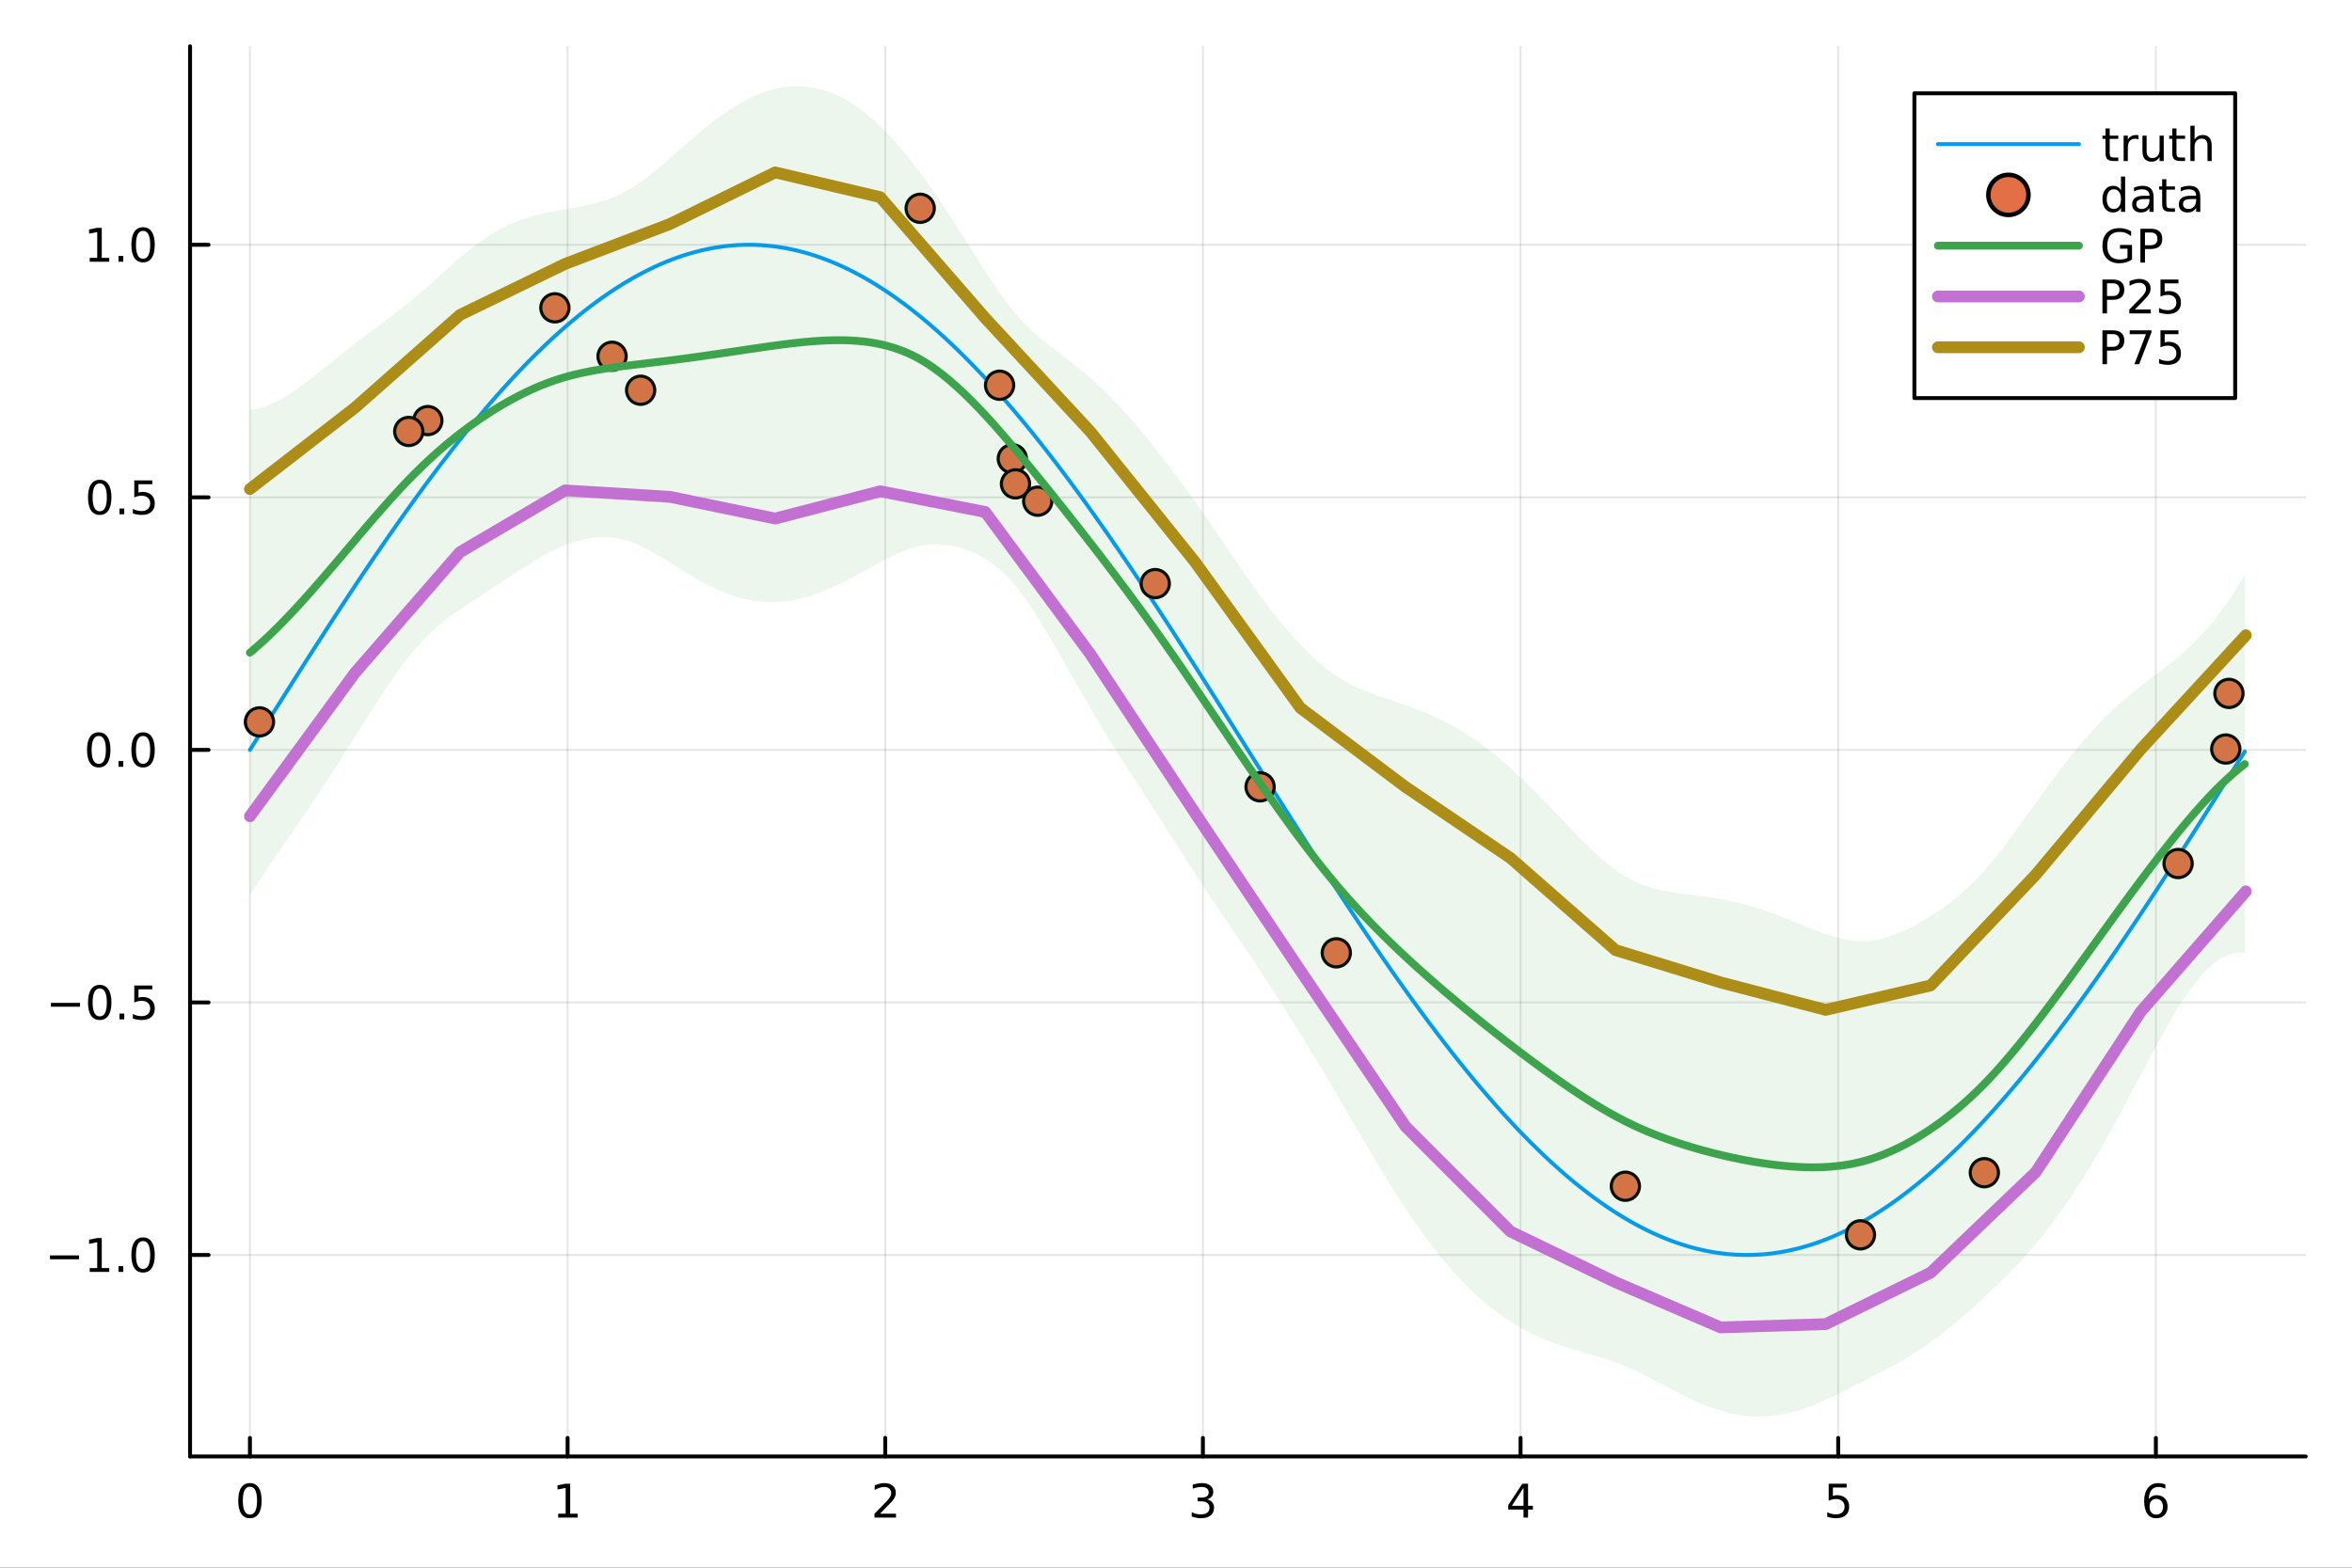 <?xml version="1.0" encoding="utf-8"?>
<svg xmlns="http://www.w3.org/2000/svg" xmlns:xlink="http://www.w3.org/1999/xlink" width="600" height="400" viewBox="0 0 2400 1600">
<rect x="0" y="0" width="2400" height="1600" fill="#333333" stroke="none"/>
<defs>
  <clipPath id="clip200">
    <rect x="0" y="0" width="2400" height="1600"/>
  </clipPath>
</defs>
<path clip-path="url(#clip200)" d="M0 1600 L2400 1600 L2400 0 L0 0  Z" fill="#ffffff" fill-rule="evenodd" fill-opacity="1"/>
<defs>
  <clipPath id="clip201">
    <rect x="480" y="0" width="1681" height="1600"/>
  </clipPath>
</defs>
<path clip-path="url(#clip200)" d="M193.936 1486.45 L2352.76 1486.45 L2352.76 47.244 L193.936 47.244  Z" fill="#ffffff" fill-rule="evenodd" fill-opacity="1"/>
<defs>
  <clipPath id="clip202">
    <rect x="193" y="47" width="2160" height="1440"/>
  </clipPath>
</defs>
<polyline clip-path="url(#clip202)" style="stroke:#000000; stroke-linecap:round; stroke-linejoin:round; stroke-width:2; stroke-opacity:0.1; fill:none" points="255.035,1486.45 255.035,47.244 "/>
<polyline clip-path="url(#clip202)" style="stroke:#000000; stroke-linecap:round; stroke-linejoin:round; stroke-width:2; stroke-opacity:0.1; fill:none" points="579.173,1486.45 579.173,47.244 "/>
<polyline clip-path="url(#clip202)" style="stroke:#000000; stroke-linecap:round; stroke-linejoin:round; stroke-width:2; stroke-opacity:0.1; fill:none" points="903.312,1486.45 903.312,47.244 "/>
<polyline clip-path="url(#clip202)" style="stroke:#000000; stroke-linecap:round; stroke-linejoin:round; stroke-width:2; stroke-opacity:0.1; fill:none" points="1227.45,1486.45 1227.45,47.244 "/>
<polyline clip-path="url(#clip202)" style="stroke:#000000; stroke-linecap:round; stroke-linejoin:round; stroke-width:2; stroke-opacity:0.1; fill:none" points="1551.59,1486.45 1551.59,47.244 "/>
<polyline clip-path="url(#clip202)" style="stroke:#000000; stroke-linecap:round; stroke-linejoin:round; stroke-width:2; stroke-opacity:0.1; fill:none" points="1875.73,1486.45 1875.73,47.244 "/>
<polyline clip-path="url(#clip202)" style="stroke:#000000; stroke-linecap:round; stroke-linejoin:round; stroke-width:2; stroke-opacity:0.1; fill:none" points="2199.87,1486.45 2199.87,47.244 "/>
<polyline clip-path="url(#clip202)" style="stroke:#000000; stroke-linecap:round; stroke-linejoin:round; stroke-width:2; stroke-opacity:0.1; fill:none" points="193.936,1280.84 2352.76,1280.84 "/>
<polyline clip-path="url(#clip202)" style="stroke:#000000; stroke-linecap:round; stroke-linejoin:round; stroke-width:2; stroke-opacity:0.1; fill:none" points="193.936,1023.09 2352.76,1023.09 "/>
<polyline clip-path="url(#clip202)" style="stroke:#000000; stroke-linecap:round; stroke-linejoin:round; stroke-width:2; stroke-opacity:0.1; fill:none" points="193.936,765.335 2352.76,765.335 "/>
<polyline clip-path="url(#clip202)" style="stroke:#000000; stroke-linecap:round; stroke-linejoin:round; stroke-width:2; stroke-opacity:0.1; fill:none" points="193.936,507.582 2352.76,507.582 "/>
<polyline clip-path="url(#clip202)" style="stroke:#000000; stroke-linecap:round; stroke-linejoin:round; stroke-width:2; stroke-opacity:0.1; fill:none" points="193.936,249.83 2352.76,249.83 "/>
<polyline clip-path="url(#clip200)" style="stroke:#000000; stroke-linecap:round; stroke-linejoin:round; stroke-width:4; stroke-opacity:1; fill:none" points="193.936,1486.45 2352.76,1486.45 "/>
<polyline clip-path="url(#clip200)" style="stroke:#000000; stroke-linecap:round; stroke-linejoin:round; stroke-width:4; stroke-opacity:1; fill:none" points="255.035,1486.45 255.035,1467.55 "/>
<polyline clip-path="url(#clip200)" style="stroke:#000000; stroke-linecap:round; stroke-linejoin:round; stroke-width:4; stroke-opacity:1; fill:none" points="579.173,1486.45 579.173,1467.55 "/>
<polyline clip-path="url(#clip200)" style="stroke:#000000; stroke-linecap:round; stroke-linejoin:round; stroke-width:4; stroke-opacity:1; fill:none" points="903.312,1486.45 903.312,1467.55 "/>
<polyline clip-path="url(#clip200)" style="stroke:#000000; stroke-linecap:round; stroke-linejoin:round; stroke-width:4; stroke-opacity:1; fill:none" points="1227.45,1486.45 1227.45,1467.55 "/>
<polyline clip-path="url(#clip200)" style="stroke:#000000; stroke-linecap:round; stroke-linejoin:round; stroke-width:4; stroke-opacity:1; fill:none" points="1551.59,1486.45 1551.59,1467.55 "/>
<polyline clip-path="url(#clip200)" style="stroke:#000000; stroke-linecap:round; stroke-linejoin:round; stroke-width:4; stroke-opacity:1; fill:none" points="1875.73,1486.45 1875.73,1467.55 "/>
<polyline clip-path="url(#clip200)" style="stroke:#000000; stroke-linecap:round; stroke-linejoin:round; stroke-width:4; stroke-opacity:1; fill:none" points="2199.87,1486.45 2199.87,1467.55 "/>
<path clip-path="url(#clip200)" d="M255.035 1517.37 Q251.424 1517.37 249.595 1520.93 Q247.789 1524.47 247.789 1531.6 Q247.789 1538.71 249.595 1542.27 Q251.424 1545.82 255.035 1545.82 Q258.669 1545.82 260.474 1542.27 Q262.303 1538.71 262.303 1531.6 Q262.303 1524.47 260.474 1520.93 Q258.669 1517.37 255.035 1517.37 M255.035 1513.66 Q260.845 1513.66 263.9 1518.27 Q266.979 1522.85 266.979 1531.6 Q266.979 1540.33 263.9 1544.94 Q260.845 1549.52 255.035 1549.52 Q249.225 1549.52 246.146 1544.94 Q243.09 1540.33 243.09 1531.6 Q243.09 1522.85 246.146 1518.27 Q249.225 1513.66 255.035 1513.66 Z" fill="#000000" fill-rule="nonzero" fill-opacity="1" /><path clip-path="url(#clip200)" d="M569.555 1544.91 L577.194 1544.91 L577.194 1518.55 L568.884 1520.21 L568.884 1515.95 L577.148 1514.29 L581.824 1514.29 L581.824 1544.91 L589.463 1544.91 L589.463 1548.85 L569.555 1548.85 L569.555 1544.91 Z" fill="#000000" fill-rule="nonzero" fill-opacity="1" /><path clip-path="url(#clip200)" d="M897.965 1544.91 L914.284 1544.91 L914.284 1548.85 L892.34 1548.85 L892.34 1544.91 Q895.002 1542.16 899.585 1537.53 Q904.191 1532.88 905.372 1531.53 Q907.617 1529.01 908.497 1527.27 Q909.4 1525.51 909.4 1523.82 Q909.4 1521.07 907.455 1519.33 Q905.534 1517.6 902.432 1517.6 Q900.233 1517.6 897.779 1518.36 Q895.349 1519.13 892.571 1520.68 L892.571 1515.95 Q895.395 1514.82 897.849 1514.24 Q900.303 1513.66 902.34 1513.66 Q907.71 1513.66 910.904 1516.35 Q914.099 1519.03 914.099 1523.52 Q914.099 1525.65 913.289 1527.57 Q912.502 1529.47 910.395 1532.07 Q909.816 1532.74 906.715 1535.95 Q903.613 1539.15 897.965 1544.91 Z" fill="#000000" fill-rule="nonzero" fill-opacity="1" /><path clip-path="url(#clip200)" d="M1231.7 1530.21 Q1235.05 1530.93 1236.93 1533.2 Q1238.83 1535.47 1238.83 1538.8 Q1238.83 1543.92 1235.31 1546.72 Q1231.79 1549.52 1225.31 1549.52 Q1223.13 1549.52 1220.82 1549.08 Q1218.53 1548.66 1216.07 1547.81 L1216.07 1543.29 Q1218.02 1544.43 1220.33 1545.01 Q1222.65 1545.58 1225.17 1545.58 Q1229.57 1545.58 1231.86 1543.85 Q1234.17 1542.11 1234.17 1538.8 Q1234.17 1535.75 1232.02 1534.03 Q1229.89 1532.3 1226.07 1532.3 L1222.05 1532.3 L1222.05 1528.45 L1226.26 1528.45 Q1229.71 1528.45 1231.54 1527.09 Q1233.36 1525.7 1233.36 1523.11 Q1233.36 1520.45 1231.47 1519.03 Q1229.59 1517.6 1226.07 1517.6 Q1224.15 1517.6 1221.95 1518.01 Q1219.75 1518.43 1217.11 1519.31 L1217.11 1515.14 Q1219.78 1514.4 1222.09 1514.03 Q1224.43 1513.66 1226.49 1513.66 Q1231.81 1513.66 1234.92 1516.09 Q1238.02 1518.5 1238.02 1522.62 Q1238.02 1525.49 1236.37 1527.48 Q1234.73 1529.45 1231.7 1530.21 Z" fill="#000000" fill-rule="nonzero" fill-opacity="1" /><path clip-path="url(#clip200)" d="M1554.6 1518.36 L1542.79 1536.81 L1554.6 1536.81 L1554.6 1518.36 M1553.37 1514.29 L1559.25 1514.29 L1559.25 1536.81 L1564.18 1536.81 L1564.18 1540.7 L1559.25 1540.7 L1559.25 1548.85 L1554.6 1548.85 L1554.6 1540.7 L1539 1540.7 L1539 1536.19 L1553.37 1514.29 Z" fill="#000000" fill-rule="nonzero" fill-opacity="1" /><path clip-path="url(#clip200)" d="M1866.01 1514.29 L1884.36 1514.29 L1884.36 1518.22 L1870.29 1518.22 L1870.29 1526.7 Q1871.31 1526.35 1872.32 1526.19 Q1873.34 1526 1874.36 1526 Q1880.15 1526 1883.53 1529.17 Q1886.91 1532.34 1886.91 1537.76 Q1886.91 1543.34 1883.44 1546.44 Q1879.96 1549.52 1873.64 1549.52 Q1871.47 1549.52 1869.2 1549.15 Q1866.95 1548.78 1864.55 1548.04 L1864.55 1543.34 Q1866.63 1544.47 1868.85 1545.03 Q1871.07 1545.58 1873.55 1545.58 Q1877.56 1545.58 1879.89 1543.48 Q1882.23 1541.37 1882.23 1537.76 Q1882.23 1534.15 1879.89 1532.04 Q1877.56 1529.94 1873.55 1529.94 Q1871.68 1529.94 1869.8 1530.35 Q1867.95 1530.77 1866.01 1531.65 L1866.01 1514.29 Z" fill="#000000" fill-rule="nonzero" fill-opacity="1" /><path clip-path="url(#clip200)" d="M2200.27 1529.7 Q2197.12 1529.7 2195.27 1531.86 Q2193.44 1534.01 2193.44 1537.76 Q2193.44 1541.49 2195.27 1543.66 Q2197.12 1545.82 2200.27 1545.82 Q2203.42 1545.82 2205.25 1543.66 Q2207.1 1541.49 2207.1 1537.76 Q2207.1 1534.01 2205.25 1531.86 Q2203.42 1529.7 2200.27 1529.7 M2209.55 1515.05 L2209.55 1519.31 Q2207.79 1518.48 2205.99 1518.04 Q2204.21 1517.6 2202.45 1517.6 Q2197.82 1517.6 2195.36 1520.72 Q2192.93 1523.85 2192.59 1530.17 Q2193.95 1528.15 2196.01 1527.09 Q2198.07 1526 2200.55 1526 Q2205.76 1526 2208.77 1529.17 Q2211.8 1532.32 2211.8 1537.76 Q2211.8 1543.08 2208.65 1546.3 Q2205.5 1549.52 2200.27 1549.52 Q2194.28 1549.52 2191.1 1544.94 Q2187.93 1540.33 2187.93 1531.6 Q2187.93 1523.41 2191.82 1518.55 Q2195.71 1513.66 2202.26 1513.66 Q2204.02 1513.66 2205.8 1514.01 Q2207.61 1514.36 2209.55 1515.05 Z" fill="#000000" fill-rule="nonzero" fill-opacity="1" /><polyline clip-path="url(#clip200)" style="stroke:#000000; stroke-linecap:round; stroke-linejoin:round; stroke-width:4; stroke-opacity:1; fill:none" points="193.936,1486.45 193.936,47.244 "/>
<polyline clip-path="url(#clip200)" style="stroke:#000000; stroke-linecap:round; stroke-linejoin:round; stroke-width:4; stroke-opacity:1; fill:none" points="193.936,1280.84 212.834,1280.84 "/>
<polyline clip-path="url(#clip200)" style="stroke:#000000; stroke-linecap:round; stroke-linejoin:round; stroke-width:4; stroke-opacity:1; fill:none" points="193.936,1023.09 212.834,1023.09 "/>
<polyline clip-path="url(#clip200)" style="stroke:#000000; stroke-linecap:round; stroke-linejoin:round; stroke-width:4; stroke-opacity:1; fill:none" points="193.936,765.335 212.834,765.335 "/>
<polyline clip-path="url(#clip200)" style="stroke:#000000; stroke-linecap:round; stroke-linejoin:round; stroke-width:4; stroke-opacity:1; fill:none" points="193.936,507.582 212.834,507.582 "/>
<polyline clip-path="url(#clip200)" style="stroke:#000000; stroke-linecap:round; stroke-linejoin:round; stroke-width:4; stroke-opacity:1; fill:none" points="193.936,249.83 212.834,249.83 "/>
<path clip-path="url(#clip200)" d="M50.992 1281.29 L80.668 1281.29 L80.668 1285.23 L50.992 1285.23 L50.992 1281.29 Z" fill="#000000" fill-rule="nonzero" fill-opacity="1" /><path clip-path="url(#clip200)" d="M91.571 1294.18 L99.21 1294.18 L99.21 1267.82 L90.899 1269.49 L90.899 1265.23 L99.163 1263.56 L103.839 1263.56 L103.839 1294.18 L111.478 1294.18 L111.478 1298.12 L91.571 1298.12 L91.571 1294.18 Z" fill="#000000" fill-rule="nonzero" fill-opacity="1" /><path clip-path="url(#clip200)" d="M120.922 1292.24 L125.807 1292.24 L125.807 1298.12 L120.922 1298.12 L120.922 1292.24 Z" fill="#000000" fill-rule="nonzero" fill-opacity="1" /><path clip-path="url(#clip200)" d="M145.992 1266.64 Q142.381 1266.64 140.552 1270.2 Q138.746 1273.74 138.746 1280.87 Q138.746 1287.98 140.552 1291.55 Q142.381 1295.09 145.992 1295.09 Q149.626 1295.09 151.431 1291.55 Q153.26 1287.98 153.26 1280.87 Q153.26 1273.74 151.431 1270.2 Q149.626 1266.64 145.992 1266.64 M145.992 1262.93 Q151.802 1262.93 154.857 1267.54 Q157.936 1272.12 157.936 1280.87 Q157.936 1289.6 154.857 1294.21 Q151.802 1298.79 145.992 1298.79 Q140.181 1298.79 137.103 1294.21 Q134.047 1289.6 134.047 1280.87 Q134.047 1272.12 137.103 1267.54 Q140.181 1262.93 145.992 1262.93 Z" fill="#000000" fill-rule="nonzero" fill-opacity="1" /><path clip-path="url(#clip200)" d="M51.987 1023.54 L81.663 1023.54 L81.663 1027.47 L51.987 1027.47 L51.987 1023.54 Z" fill="#000000" fill-rule="nonzero" fill-opacity="1" /><path clip-path="url(#clip200)" d="M101.756 1008.89 Q98.145 1008.89 96.316 1012.45 Q94.51 1015.99 94.51 1023.12 Q94.51 1030.23 96.316 1033.79 Q98.145 1037.33 101.756 1037.33 Q105.39 1037.33 107.196 1033.79 Q109.024 1030.23 109.024 1023.12 Q109.024 1015.99 107.196 1012.45 Q105.39 1008.89 101.756 1008.89 M101.756 1005.18 Q107.566 1005.18 110.621 1009.79 Q113.7 1014.37 113.7 1023.12 Q113.7 1031.85 110.621 1036.46 Q107.566 1041.04 101.756 1041.04 Q95.946 1041.04 92.867 1036.46 Q89.811 1031.85 89.811 1023.12 Q89.811 1014.37 92.867 1009.79 Q95.946 1005.18 101.756 1005.18 Z" fill="#000000" fill-rule="nonzero" fill-opacity="1" /><path clip-path="url(#clip200)" d="M121.918 1034.49 L126.802 1034.49 L126.802 1040.37 L121.918 1040.37 L121.918 1034.49 Z" fill="#000000" fill-rule="nonzero" fill-opacity="1" /><path clip-path="url(#clip200)" d="M137.033 1005.81 L155.39 1005.81 L155.39 1009.74 L141.316 1009.74 L141.316 1018.21 Q142.334 1017.87 143.353 1017.71 Q144.371 1017.52 145.39 1017.52 Q151.177 1017.52 154.556 1020.69 Q157.936 1023.86 157.936 1029.28 Q157.936 1034.86 154.464 1037.96 Q150.992 1041.04 144.672 1041.04 Q142.496 1041.04 140.228 1040.67 Q137.982 1040.3 135.575 1039.56 L135.575 1034.86 Q137.658 1035.99 139.881 1036.55 Q142.103 1037.1 144.58 1037.1 Q148.584 1037.1 150.922 1035 Q153.26 1032.89 153.26 1029.28 Q153.26 1025.67 150.922 1023.56 Q148.584 1021.46 144.58 1021.46 Q142.705 1021.46 140.83 1021.87 Q138.978 1022.29 137.033 1023.17 L137.033 1005.81 Z" fill="#000000" fill-rule="nonzero" fill-opacity="1" /><path clip-path="url(#clip200)" d="M100.76 751.133 Q97.149 751.133 95.321 754.698 Q93.515 758.24 93.515 765.369 Q93.515 772.476 95.321 776.041 Q97.149 779.582 100.76 779.582 Q104.395 779.582 106.2 776.041 Q108.029 772.476 108.029 765.369 Q108.029 758.24 106.2 754.698 Q104.395 751.133 100.76 751.133 M100.76 747.43 Q106.571 747.43 109.626 752.036 Q112.705 756.619 112.705 765.369 Q112.705 774.096 109.626 778.703 Q106.571 783.286 100.76 783.286 Q94.95 783.286 91.871 778.703 Q88.816 774.096 88.816 765.369 Q88.816 756.619 91.871 752.036 Q94.95 747.43 100.76 747.43 Z" fill="#000000" fill-rule="nonzero" fill-opacity="1" /><path clip-path="url(#clip200)" d="M120.922 776.735 L125.807 776.735 L125.807 782.615 L120.922 782.615 L120.922 776.735 Z" fill="#000000" fill-rule="nonzero" fill-opacity="1" /><path clip-path="url(#clip200)" d="M145.992 751.133 Q142.381 751.133 140.552 754.698 Q138.746 758.24 138.746 765.369 Q138.746 772.476 140.552 776.041 Q142.381 779.582 145.992 779.582 Q149.626 779.582 151.431 776.041 Q153.26 772.476 153.26 765.369 Q153.26 758.24 151.431 754.698 Q149.626 751.133 145.992 751.133 M145.992 747.43 Q151.802 747.43 154.857 752.036 Q157.936 756.619 157.936 765.369 Q157.936 774.096 154.857 778.703 Q151.802 783.286 145.992 783.286 Q140.181 783.286 137.103 778.703 Q134.047 774.096 134.047 765.369 Q134.047 756.619 137.103 752.036 Q140.181 747.43 145.992 747.43 Z" fill="#000000" fill-rule="nonzero" fill-opacity="1" /><path clip-path="url(#clip200)" d="M101.756 493.381 Q98.145 493.381 96.316 496.946 Q94.51 500.487 94.51 507.617 Q94.51 514.723 96.316 518.288 Q98.145 521.83 101.756 521.83 Q105.39 521.83 107.196 518.288 Q109.024 514.723 109.024 507.617 Q109.024 500.487 107.196 496.946 Q105.39 493.381 101.756 493.381 M101.756 489.677 Q107.566 489.677 110.621 494.284 Q113.7 498.867 113.7 507.617 Q113.7 516.344 110.621 520.95 Q107.566 525.533 101.756 525.533 Q95.946 525.533 92.867 520.95 Q89.811 516.344 89.811 507.617 Q89.811 498.867 92.867 494.284 Q95.946 489.677 101.756 489.677 Z" fill="#000000" fill-rule="nonzero" fill-opacity="1" /><path clip-path="url(#clip200)" d="M121.918 518.983 L126.802 518.983 L126.802 524.862 L121.918 524.862 L121.918 518.983 Z" fill="#000000" fill-rule="nonzero" fill-opacity="1" /><path clip-path="url(#clip200)" d="M137.033 490.302 L155.39 490.302 L155.39 494.237 L141.316 494.237 L141.316 502.71 Q142.334 502.362 143.353 502.2 Q144.371 502.015 145.39 502.015 Q151.177 502.015 154.556 505.186 Q157.936 508.358 157.936 513.774 Q157.936 519.353 154.464 522.455 Q150.992 525.533 144.672 525.533 Q142.496 525.533 140.228 525.163 Q137.982 524.793 135.575 524.052 L135.575 519.353 Q137.658 520.487 139.881 521.043 Q142.103 521.598 144.58 521.598 Q148.584 521.598 150.922 519.492 Q153.26 517.385 153.26 513.774 Q153.26 510.163 150.922 508.057 Q148.584 505.95 144.58 505.95 Q142.705 505.95 140.83 506.367 Q138.978 506.784 137.033 507.663 L137.033 490.302 Z" fill="#000000" fill-rule="nonzero" fill-opacity="1" /><path clip-path="url(#clip200)" d="M91.571 263.175 L99.21 263.175 L99.21 236.809 L90.899 238.476 L90.899 234.216 L99.163 232.55 L103.839 232.55 L103.839 263.175 L111.478 263.175 L111.478 267.11 L91.571 267.11 L91.571 263.175 Z" fill="#000000" fill-rule="nonzero" fill-opacity="1" /><path clip-path="url(#clip200)" d="M120.922 261.23 L125.807 261.23 L125.807 267.11 L120.922 267.11 L120.922 261.23 Z" fill="#000000" fill-rule="nonzero" fill-opacity="1" /><path clip-path="url(#clip200)" d="M145.992 235.628 Q142.381 235.628 140.552 239.193 Q138.746 242.735 138.746 249.864 Q138.746 256.971 140.552 260.536 Q142.381 264.077 145.992 264.077 Q149.626 264.077 151.431 260.536 Q153.26 256.971 153.26 249.864 Q153.26 242.735 151.431 239.193 Q149.626 235.628 145.992 235.628 M145.992 231.925 Q151.802 231.925 154.857 236.531 Q157.936 241.114 157.936 249.864 Q157.936 258.591 154.857 263.198 Q151.802 267.781 145.992 267.781 Q140.181 267.781 137.103 263.198 Q134.047 258.591 134.047 249.864 Q134.047 241.114 137.103 236.531 Q140.181 231.925 145.992 231.925 Z" fill="#000000" fill-rule="nonzero" fill-opacity="1" /><polyline clip-path="url(#clip202)" style="stroke:#009af9; stroke-linecap:round; stroke-linejoin:round; stroke-width:4; stroke-opacity:1; fill:none" points="255.035,765.335 258.276,760.18 261.517,755.025 264.759,749.872 268,744.72 271.242,739.57 274.483,734.423 277.724,729.279 280.966,724.138 284.207,719.002 287.449,713.87 290.69,708.743 293.931,703.622 297.173,698.508 300.414,693.399 303.655,688.299 306.897,683.205 310.138,678.12 313.38,673.044 316.621,667.977 319.862,662.92 323.104,657.873 326.345,652.836 329.587,647.811 332.828,642.798 336.069,637.797 339.311,632.808 342.552,627.833 345.793,622.872 349.035,617.925 352.276,612.993 355.518,608.075 358.759,603.174 362,598.289 365.242,593.42 368.483,588.569 371.725,583.736 374.966,578.92 378.207,574.123 381.449,569.346 384.69,564.588 387.931,559.85 391.173,555.132 394.414,550.436 397.656,545.761 400.897,541.108 404.138,536.477 407.38,531.87 410.621,527.285 413.863,522.725 417.104,518.188 420.345,513.677 423.587,509.19 426.828,504.73 430.069,500.295 433.311,495.887 436.552,491.506 439.794,487.152 443.035,482.826 446.276,478.528 449.518,474.259 452.759,470.019 456.001,465.808 459.242,461.628 462.483,457.477 465.725,453.358 468.966,449.27 472.208,445.213 475.449,441.189 478.69,437.197 481.932,433.237 485.173,429.311 488.414,425.419 491.656,421.56 494.897,417.736 498.139,413.946 501.38,410.192 504.621,406.473 507.863,402.791 511.104,399.144 514.346,395.534 517.587,391.961 520.828,388.425 524.07,384.927 527.311,381.467 530.552,378.046 533.794,374.663 537.035,371.319 540.277,368.015 543.518,364.75 546.759,361.526 550.001,358.342 553.242,355.198 556.484,352.096 559.725,349.034 562.966,346.015 566.208,343.037 569.449,340.102 572.69,337.209 575.932,334.359 579.173,331.552 582.415,328.789 585.656,326.069 588.897,323.393 592.139,320.761 595.38,318.174 598.622,315.631 601.863,313.133 605.104,310.681 608.346,308.274 611.587,305.913 614.828,303.598 618.07,301.328 621.311,299.106 624.553,296.93 627.794,294.8 631.035,292.718 634.277,290.683 637.518,288.696 640.76,286.756 644.001,284.864 647.242,283.02 650.484,281.224 653.725,279.477 656.966,277.778 660.208,276.128 663.449,274.527 666.691,272.975 669.932,271.473 673.173,270.019 676.415,268.616 679.656,267.262 682.898,265.957 686.139,264.703 689.38,263.499 692.622,262.344 695.863,261.241 699.104,260.187 702.346,259.184 705.587,258.232 708.829,257.33 712.07,256.48 715.311,255.68 718.553,254.931 721.794,254.233 725.036,253.586 728.277,252.991 731.518,252.446 734.76,251.953 738.001,251.511 741.242,251.121 744.484,250.782 747.725,250.495 750.967,250.259 754.208,250.074 757.449,249.941 760.691,249.86 763.932,249.83 767.174,249.852 770.415,249.925 773.656,250.05 776.898,250.226 780.139,250.454 783.381,250.733 786.622,251.064 789.863,251.446 793.105,251.879 796.346,252.364 799.587,252.9 802.829,253.488 806.07,254.127 809.312,254.816 812.553,255.557 815.794,256.349 819.036,257.192 822.277,258.085 825.519,259.029 828.76,260.024 832.001,261.069 835.243,262.165 838.484,263.311 841.725,264.508 844.967,265.754 848.208,267.05 851.45,268.397 854.691,269.793 857.932,271.238 861.174,272.733 864.415,274.277 867.657,275.87 870.898,277.512 874.139,279.203 877.381,280.943 880.622,282.731 883.863,284.567 887.105,286.451 890.346,288.384 893.588,290.363 896.829,292.391 900.07,294.466 903.312,296.587 906.553,298.756 909.795,300.971 913.036,303.233 916.277,305.541 919.519,307.895 922.76,310.295 926.001,312.74 929.243,315.23 932.484,317.766 935.726,320.346 938.967,322.971 942.208,325.64 945.45,328.353 948.691,331.109 951.933,333.909 955.174,336.752 958.415,339.638 961.657,342.567 964.898,345.538 968.139,348.551 971.381,351.605 974.622,354.701 977.864,357.838 981.105,361.016 984.346,364.234 987.588,367.492 990.829,370.79 994.071,374.128 997.312,377.505 1000.55,380.92 1003.79,384.374 1007.04,387.866 1010.28,391.395 1013.52,394.962 1016.76,398.567 1020,402.207 1023.24,405.885 1026.48,409.598 1029.73,413.346 1032.97,417.13 1036.21,420.949 1039.45,424.802 1042.69,428.689 1045.93,432.61 1049.17,436.564 1052.42,440.551 1055.66,444.57 1058.9,448.622 1062.14,452.705 1065.38,456.819 1068.62,460.965 1071.86,465.14 1075.11,469.346 1078.35,473.581 1081.59,477.846 1084.83,482.139 1088.07,486.461 1091.31,490.81 1094.55,495.187 1097.79,499.591 1101.04,504.022 1104.28,508.478 1107.52,512.961 1110.76,517.468 1114,522.001 1117.24,526.557 1120.48,531.138 1123.73,535.742 1126.97,540.369 1130.21,545.018 1133.45,549.69 1136.69,554.383 1139.93,559.097 1143.17,563.832 1146.42,568.587 1149.66,573.361 1152.9,578.155 1156.14,582.967 1159.38,587.798 1162.62,592.647 1165.86,597.512 1169.11,602.395 1172.35,607.294 1175.59,612.208 1178.83,617.138 1182.07,622.083 1185.31,627.042 1188.55,632.015 1191.8,637.001 1195.04,642 1198.28,647.012 1201.52,652.035 1204.76,657.07 1208,662.115 1211.24,667.171 1214.48,672.236 1217.73,677.311 1220.97,682.395 1224.21,687.487 1227.45,692.587 1230.69,697.694 1233.93,702.807 1237.17,707.927 1240.42,713.053 1243.66,718.184 1246.9,723.32 1250.14,728.46 1253.38,733.603 1256.62,738.75 1259.86,743.9 1263.11,749.051 1266.35,754.204 1269.59,759.359 1272.83,764.514 1276.07,769.669 1279.31,774.823 1282.55,779.977 1285.8,785.129 1289.04,790.279 1292.28,795.427 1295.52,800.571 1298.76,805.713 1302,810.85 1305.24,815.982 1308.48,821.11 1311.73,826.232 1314.97,831.347 1318.21,836.457 1321.45,841.559 1324.69,846.653 1327.93,851.74 1331.17,856.817 1334.42,861.886 1337.66,866.945 1340.9,871.994 1344.14,877.032 1347.38,882.059 1350.62,887.074 1353.86,892.077 1357.11,897.067 1360.35,902.045 1363.59,907.008 1366.83,911.957 1370.07,916.892 1373.31,921.812 1376.55,926.716 1379.8,931.603 1383.04,936.475 1386.28,941.329 1389.52,946.165 1392.76,950.983 1396,955.783 1399.24,960.564 1402.49,965.325 1405.73,970.066 1408.97,974.787 1412.21,979.487 1415.45,984.165 1418.69,988.822 1421.93,993.456 1425.17,998.067 1428.42,1002.66 1431.66,1007.22 1434.9,1011.76 1438.14,1016.28 1441.38,1020.77 1444.62,1025.23 1447.86,1029.67 1451.11,1034.08 1454.35,1038.47 1457.59,1042.83 1460.83,1047.16 1464.07,1051.46 1467.31,1055.73 1470.55,1059.98 1473.8,1064.19 1477.04,1068.38 1480.28,1072.53 1483.52,1076.66 1486.76,1080.75 1490,1084.81 1493.24,1088.84 1496.49,1092.84 1499.73,1096.8 1502.97,1100.74 1506.21,1104.63 1509.45,1108.5 1512.69,1112.33 1515.93,1116.12 1519.18,1119.88 1522.42,1123.61 1525.66,1127.29 1528.9,1130.95 1532.14,1134.56 1535.38,1138.14 1538.62,1141.68 1541.86,1145.19 1545.11,1148.65 1548.35,1152.08 1551.59,1155.47 1554.83,1158.82 1558.07,1162.13 1561.31,1165.4 1564.55,1168.63 1567.8,1171.82 1571.04,1174.97 1574.28,1178.08 1577.52,1181.15 1580.76,1184.18 1584,1187.16 1587.24,1190.1 1590.49,1193 1593.73,1195.86 1596.97,1198.67 1600.21,1201.44 1603.45,1204.17 1606.69,1206.85 1609.93,1209.49 1613.18,1212.09 1616.42,1214.64 1619.66,1217.14 1622.9,1219.6 1626.14,1222.01 1629.38,1224.38 1632.62,1226.71 1635.86,1228.98 1639.11,1231.21 1642.35,1233.4 1645.59,1235.53 1648.83,1237.62 1652.07,1239.67 1655.31,1241.66 1658.55,1243.61 1661.8,1245.51 1665.04,1247.36 1668.28,1249.16 1671.52,1250.92 1674.76,1252.62 1678,1254.28 1681.24,1255.89 1684.49,1257.45 1687.73,1258.96 1690.97,1260.42 1694.21,1261.83 1697.45,1263.2 1700.69,1264.51 1703.93,1265.77 1707.18,1266.98 1710.42,1268.14 1713.66,1269.26 1716.9,1270.32 1720.14,1271.33 1723.38,1272.29 1726.62,1273.2 1729.87,1274.06 1733.11,1274.87 1736.35,1275.62 1739.59,1276.33 1742.83,1276.98 1746.07,1277.59 1749.31,1278.14 1752.55,1278.64 1755.8,1279.09 1759.04,1279.49 1762.28,1279.84 1765.52,1280.13 1768.76,1280.38 1772,1280.57 1775.24,1280.71 1778.49,1280.8 1781.73,1280.84 1784.97,1280.82 1788.21,1280.76 1791.45,1280.64 1794.69,1280.47 1797.93,1280.26 1801.18,1279.98 1804.42,1279.66 1807.66,1279.29 1810.9,1278.86 1814.14,1278.39 1817.38,1277.86 1820.62,1277.28 1823.87,1276.65 1827.11,1275.97 1830.35,1275.23 1833.59,1274.45 1836.83,1273.62 1840.07,1272.73 1843.31,1271.79 1846.55,1270.81 1849.8,1269.77 1853.04,1268.68 1856.28,1267.54 1859.52,1266.36 1862.76,1265.12 1866,1263.83 1869.24,1262.49 1872.49,1261.1 1875.73,1259.66 1878.97,1258.18 1882.21,1256.64 1885.45,1255.06 1888.69,1253.42 1891.93,1251.74 1895.18,1250.01 1898.42,1248.23 1901.66,1246.4 1904.9,1244.52 1908.14,1242.6 1911.38,1240.62 1914.62,1238.6 1917.87,1236.54 1921.11,1234.42 1924.35,1232.26 1927.59,1230.05 1930.83,1227.8 1934.07,1225.5 1937.31,1223.15 1940.56,1220.76 1943.8,1218.32 1947.04,1215.84 1950.28,1213.31 1953.52,1210.74 1956.76,1208.12 1960,1205.46 1963.24,1202.75 1966.49,1200 1969.73,1197.21 1972.97,1194.37 1976.21,1191.49 1979.45,1188.57 1982.69,1185.61 1985.93,1182.6 1989.18,1179.55 1992.42,1176.46 1995.66,1173.33 1998.9,1170.16 2002.14,1166.95 2005.38,1163.7 2008.62,1160.41 2011.87,1157.08 2015.11,1153.71 2018.35,1150.3 2021.59,1146.85 2024.83,1143.36 2028.07,1139.84 2031.31,1136.28 2034.56,1132.68 2037.8,1129.04 2041.04,1125.37 2044.28,1121.67 2047.52,1117.92 2050.76,1114.14 2054,1110.33 2057.24,1106.48 2060.49,1102.6 2063.73,1098.69 2066.97,1094.74 2070.21,1090.76 2073.45,1086.74 2076.69,1082.69 2079.93,1078.62 2083.18,1074.51 2086.42,1070.37 2089.66,1066.2 2092.9,1062 2096.14,1057.76 2099.38,1053.5 2102.62,1049.22 2105.87,1044.9 2109.11,1040.55 2112.35,1036.18 2115.59,1031.78 2118.83,1027.35 2122.07,1022.9 2125.31,1018.42 2128.56,1013.92 2131.8,1009.39 2135.04,1004.84 2138.28,1000.26 2141.52,995.662 2144.76,991.039 2148,986.393 2151.25,981.725 2154.49,977.035 2157.73,972.325 2160.97,967.593 2164.21,962.841 2167.45,958.07 2170.69,953.279 2173.93,948.47 2177.18,943.642 2180.42,938.796 2183.66,933.933 2186.9,929.053 2190.14,924.157 2193.38,919.245 2196.62,914.317 2199.87,909.375 2203.11,904.418 2206.35,899.447 2209.59,894.463 2212.83,889.466 2216.07,884.456 2219.31,879.435 2222.56,874.402 2225.8,869.358 2229.04,864.304 2232.28,859.24 2235.52,854.167 2238.76,849.085 2242,843.994 2245.25,838.895 2248.49,833.79 2251.73,828.677 2254.97,823.558 2258.21,818.433 2261.45,813.303 2264.69,808.168 2267.94,803.028 2271.18,797.885 2274.42,792.739 2277.66,787.59 2280.9,782.439 2284.14,777.286 2287.38,772.132 2290.62,766.977 "/>
<circle clip-path="url(#clip202)" cx="2274.42" cy="707.698" r="14.4" fill="#e26f46" fill-rule="evenodd" fill-opacity="1" stroke="#000000" stroke-opacity="1" stroke-width="3.2"/>
<circle clip-path="url(#clip202)" cx="2222.56" cy="881.32" r="14.4" fill="#e26f46" fill-rule="evenodd" fill-opacity="1" stroke="#000000" stroke-opacity="1" stroke-width="3.2"/>
<circle clip-path="url(#clip202)" cx="436.552" cy="429.249" r="14.4" fill="#e26f46" fill-rule="evenodd" fill-opacity="1" stroke="#000000" stroke-opacity="1" stroke-width="3.2"/>
<circle clip-path="url(#clip202)" cx="417.104" cy="440.335" r="14.4" fill="#e26f46" fill-rule="evenodd" fill-opacity="1" stroke="#000000" stroke-opacity="1" stroke-width="3.2"/>
<circle clip-path="url(#clip202)" cx="1285.8" cy="803.062" r="14.4" fill="#e26f46" fill-rule="evenodd" fill-opacity="1" stroke="#000000" stroke-opacity="1" stroke-width="3.2"/>
<circle clip-path="url(#clip202)" cx="1898.42" cy="1260.27" r="14.4" fill="#e26f46" fill-rule="evenodd" fill-opacity="1" stroke="#000000" stroke-opacity="1" stroke-width="3.2"/>
<circle clip-path="url(#clip202)" cx="653.725" cy="398.286" r="14.4" fill="#e26f46" fill-rule="evenodd" fill-opacity="1" stroke="#000000" stroke-opacity="1" stroke-width="3.2"/>
<circle clip-path="url(#clip202)" cx="1032.97" cy="468.173" r="14.4" fill="#e26f46" fill-rule="evenodd" fill-opacity="1" stroke="#000000" stroke-opacity="1" stroke-width="3.2"/>
<circle clip-path="url(#clip202)" cx="566.208" cy="314.166" r="14.4" fill="#e26f46" fill-rule="evenodd" fill-opacity="1" stroke="#000000" stroke-opacity="1" stroke-width="3.2"/>
<circle clip-path="url(#clip202)" cx="1363.59" cy="972.473" r="14.4" fill="#e26f46" fill-rule="evenodd" fill-opacity="1" stroke="#000000" stroke-opacity="1" stroke-width="3.2"/>
<circle clip-path="url(#clip202)" cx="1058.9" cy="511.52" r="14.4" fill="#e26f46" fill-rule="evenodd" fill-opacity="1" stroke="#000000" stroke-opacity="1" stroke-width="3.2"/>
<circle clip-path="url(#clip202)" cx="1036.21" cy="493.853" r="14.4" fill="#e26f46" fill-rule="evenodd" fill-opacity="1" stroke="#000000" stroke-opacity="1" stroke-width="3.2"/>
<circle clip-path="url(#clip202)" cx="938.967" cy="212.592" r="14.4" fill="#e26f46" fill-rule="evenodd" fill-opacity="1" stroke="#000000" stroke-opacity="1" stroke-width="3.2"/>
<circle clip-path="url(#clip202)" cx="624.553" cy="363.593" r="14.4" fill="#e26f46" fill-rule="evenodd" fill-opacity="1" stroke="#000000" stroke-opacity="1" stroke-width="3.2"/>
<circle clip-path="url(#clip202)" cx="1658.55" cy="1210.69" r="14.4" fill="#e26f46" fill-rule="evenodd" fill-opacity="1" stroke="#000000" stroke-opacity="1" stroke-width="3.2"/>
<circle clip-path="url(#clip202)" cx="264.759" cy="736.746" r="14.4" fill="#e26f46" fill-rule="evenodd" fill-opacity="1" stroke="#000000" stroke-opacity="1" stroke-width="3.2"/>
<circle clip-path="url(#clip202)" cx="1178.83" cy="595.627" r="14.4" fill="#e26f46" fill-rule="evenodd" fill-opacity="1" stroke="#000000" stroke-opacity="1" stroke-width="3.2"/>
<circle clip-path="url(#clip202)" cx="2271.18" cy="764.454" r="14.4" fill="#e26f46" fill-rule="evenodd" fill-opacity="1" stroke="#000000" stroke-opacity="1" stroke-width="3.2"/>
<circle clip-path="url(#clip202)" cx="2024.83" cy="1196.88" r="14.4" fill="#e26f46" fill-rule="evenodd" fill-opacity="1" stroke="#000000" stroke-opacity="1" stroke-width="3.2"/>
<circle clip-path="url(#clip202)" cx="1020" cy="393.17" r="14.4" fill="#e26f46" fill-rule="evenodd" fill-opacity="1" stroke="#000000" stroke-opacity="1" stroke-width="3.2"/>
<path clip-path="url(#clip202)" d="M255.035 913.648 L258.276 908.626 L261.517 903.638 L264.759 898.69 L268 893.783 L271.242 888.915 L274.483 884.082 L277.724 879.278 L280.966 874.498 L284.207 869.739 L287.449 864.994 L290.69 860.259 L293.931 855.53 L297.173 850.802 L300.414 846.071 L303.655 841.333 L306.897 836.583 L310.138 831.819 L313.38 827.038 L316.621 822.236 L319.862 817.411 L323.104 812.562 L326.345 807.687 L329.587 802.785 L332.828 797.855 L336.069 792.896 L339.311 787.91 L342.552 782.898 L345.793 777.86 L349.035 772.798 L352.276 767.715 L355.518 762.613 L358.759 757.497 L362 752.37 L365.242 747.236 L368.483 742.102 L371.725 736.972 L374.966 731.853 L378.207 726.752 L381.449 721.676 L384.69 716.634 L387.931 711.633 L391.173 706.684 L394.414 701.795 L397.656 696.977 L400.897 692.24 L404.138 687.596 L407.38 683.056 L410.621 678.631 L413.863 674.333 L417.104 670.175 L420.345 666.166 L423.587 662.308 L426.828 658.601 L430.069 655.046 L433.311 651.641 L436.552 648.386 L439.794 645.28 L443.035 642.312 L446.276 639.471 L449.518 636.745 L452.759 634.122 L456.001 631.593 L459.242 629.145 L462.483 626.77 L465.725 624.456 L468.966 622.197 L472.208 619.981 L475.449 617.803 L478.69 615.654 L481.932 613.529 L485.173 611.42 L488.414 609.324 L491.656 607.234 L494.897 605.148 L498.139 603.063 L501.38 600.975 L504.621 598.882 L507.863 596.785 L511.104 594.681 L514.346 592.572 L517.587 590.458 L520.828 588.341 L524.07 586.223 L527.311 584.107 L530.552 581.996 L533.794 579.894 L537.035 577.807 L540.277 575.741 L543.518 573.701 L546.759 571.694 L550.001 569.729 L553.242 567.812 L556.484 565.954 L559.725 564.163 L562.966 562.449 L566.208 560.823 L569.449 559.293 L572.69 557.86 L575.932 556.523 L579.173 555.28 L582.415 554.132 L585.656 553.078 L588.897 552.12 L592.139 551.259 L595.38 550.496 L598.622 549.835 L601.863 549.278 L605.104 548.829 L608.346 548.491 L611.587 548.27 L614.828 548.17 L618.07 548.196 L621.311 548.354 L624.553 548.65 L627.794 549.087 L631.035 549.664 L634.277 550.375 L637.518 551.218 L640.76 552.188 L644.001 553.282 L647.242 554.495 L650.484 555.825 L653.725 557.266 L656.966 558.816 L660.208 560.462 L663.449 562.194 L666.691 564 L669.932 565.868 L673.173 567.788 L676.415 569.75 L679.656 571.743 L682.898 573.758 L686.139 575.785 L689.38 577.817 L692.622 579.845 L695.863 581.861 L699.104 583.858 L702.346 585.83 L705.587 587.77 L708.829 589.671 L712.07 591.53 L715.311 593.34 L718.553 595.097 L721.794 596.797 L725.036 598.435 L728.277 600.008 L731.518 601.513 L734.76 602.946 L738.001 604.304 L741.242 605.586 L744.484 606.788 L747.725 607.909 L750.967 608.946 L754.208 609.899 L757.449 610.766 L760.691 611.545 L763.932 612.236 L767.174 612.838 L770.415 613.351 L773.656 613.773 L776.898 614.105 L780.139 614.346 L783.381 614.496 L786.622 614.556 L789.863 614.527 L793.105 614.407 L796.346 614.199 L799.587 613.903 L802.829 613.52 L806.07 613.051 L809.312 612.498 L812.553 611.861 L815.794 611.142 L819.036 610.343 L822.277 609.466 L825.519 608.513 L828.76 607.486 L832.001 606.387 L835.243 605.218 L838.484 603.983 L841.725 602.685 L844.967 601.325 L848.208 599.908 L851.45 598.436 L854.691 596.914 L857.932 595.345 L861.174 593.733 L864.415 592.082 L867.657 590.397 L870.898 588.682 L874.139 586.942 L877.381 585.182 L880.622 583.409 L883.863 581.626 L887.105 579.841 L890.346 578.06 L893.588 576.289 L896.829 574.536 L900.07 572.806 L903.312 571.109 L906.553 569.452 L909.795 567.843 L913.036 566.291 L916.277 564.805 L919.519 563.394 L922.76 562.068 L926.001 560.838 L929.243 559.714 L932.484 558.706 L935.726 557.826 L938.967 557.086 L942.208 556.494 L945.45 556.048 L948.691 555.741 L951.933 555.569 L955.174 555.527 L958.415 555.611 L961.657 555.817 L964.898 556.142 L968.139 556.583 L971.381 557.14 L974.622 557.811 L977.864 558.596 L981.105 559.497 L984.346 560.515 L987.588 561.654 L990.829 562.917 L994.071 564.309 L997.312 565.837 L1000.55 567.508 L1003.79 569.329 L1007.04 571.311 L1010.28 573.463 L1013.52 575.795 L1016.76 578.319 L1020 581.047 L1023.24 583.989 L1026.48 587.148 L1029.73 590.527 L1032.97 594.126 L1036.21 597.947 L1039.45 601.983 L1042.69 606.223 L1045.93 610.655 L1049.17 615.266 L1052.42 620.044 L1055.66 624.977 L1058.9 630.053 L1062.14 635.259 L1065.38 640.578 L1068.62 645.994 L1071.86 651.492 L1075.11 657.055 L1078.35 662.669 L1081.59 668.322 L1084.83 674.002 L1088.07 679.696 L1091.31 685.396 L1094.55 691.093 L1097.79 696.777 L1101.04 702.443 L1104.28 708.084 L1107.52 713.694 L1110.76 719.27 L1114 724.808 L1117.24 730.306 L1120.48 735.76 L1123.73 741.17 L1126.97 746.536 L1130.21 751.857 L1133.45 757.134 L1136.69 762.369 L1139.93 767.563 L1143.17 772.719 L1146.42 777.839 L1149.66 782.928 L1152.9 787.989 L1156.14 793.026 L1159.38 798.045 L1162.62 803.051 L1165.86 808.048 L1169.11 813.044 L1172.35 818.044 L1175.59 823.055 L1178.83 828.083 L1182.07 833.133 L1185.31 838.202 L1188.55 843.285 L1191.8 848.377 L1195.04 853.472 L1198.28 858.567 L1201.52 863.658 L1204.76 868.74 L1208 873.811 L1211.24 878.866 L1214.48 883.904 L1217.73 888.922 L1220.97 893.918 L1224.21 898.892 L1227.45 903.841 L1230.69 908.765 L1233.93 913.665 L1237.17 918.541 L1240.42 923.394 L1243.66 928.225 L1246.9 933.037 L1250.14 937.831 L1253.38 942.61 L1256.62 947.378 L1259.86 952.139 L1263.11 956.897 L1266.35 961.656 L1269.59 966.421 L1272.83 971.199 L1276.07 975.994 L1279.31 980.813 L1282.55 985.662 L1285.8 990.547 L1289.04 995.473 L1292.28 1000.44 L1295.52 1005.44 L1298.76 1010.48 L1302 1015.54 L1305.24 1020.64 L1308.48 1025.76 L1311.73 1030.91 L1314.97 1036.07 L1318.21 1041.26 L1321.45 1046.47 L1324.69 1051.7 L1327.93 1056.94 L1331.17 1062.21 L1334.42 1067.49 L1337.66 1072.79 L1340.9 1078.11 L1344.14 1083.46 L1347.38 1088.82 L1350.62 1094.21 L1353.86 1099.62 L1357.11 1105.06 L1360.35 1110.52 L1363.59 1116.02 L1366.83 1121.54 L1370.07 1127.08 L1373.31 1132.65 L1376.55 1138.22 L1379.8 1143.81 L1383.04 1149.39 L1386.28 1154.96 L1389.52 1160.52 L1392.76 1166.07 L1396 1171.59 L1399.24 1177.08 L1402.49 1182.54 L1405.73 1187.96 L1408.97 1193.34 L1412.21 1198.67 L1415.45 1203.95 L1418.69 1209.17 L1421.93 1214.34 L1425.17 1219.45 L1428.42 1224.49 L1431.66 1229.47 L1434.9 1234.38 L1438.14 1239.21 L1441.38 1243.97 L1444.62 1248.65 L1447.86 1253.26 L1451.11 1257.79 L1454.35 1262.23 L1457.59 1266.59 L1460.83 1270.87 L1464.07 1275.06 L1467.31 1279.17 L1470.55 1283.19 L1473.8 1287.12 L1477.04 1290.96 L1480.28 1294.72 L1483.52 1298.39 L1486.76 1301.96 L1490 1305.45 L1493.24 1308.84 L1496.49 1312.15 L1499.73 1315.37 L1502.97 1318.49 L1506.21 1321.53 L1509.45 1324.48 L1512.69 1327.34 L1515.93 1330.11 L1519.18 1332.8 L1522.42 1335.4 L1525.66 1337.91 L1528.9 1340.34 L1532.14 1342.69 L1535.38 1344.95 L1538.62 1347.13 L1541.86 1349.23 L1545.11 1351.25 L1548.35 1353.2 L1551.59 1355.07 L1554.83 1356.87 L1558.07 1358.59 L1561.31 1360.25 L1564.55 1361.84 L1567.8 1363.36 L1571.04 1364.82 L1574.28 1366.22 L1577.52 1367.57 L1580.76 1368.86 L1584 1370.1 L1587.24 1371.29 L1590.49 1372.44 L1593.73 1373.55 L1596.97 1374.62 L1600.21 1375.66 L1603.45 1376.67 L1606.69 1377.65 L1609.93 1378.62 L1613.18 1379.57 L1616.42 1380.51 L1619.66 1381.45 L1622.9 1382.39 L1626.14 1383.33 L1629.38 1384.29 L1632.62 1385.26 L1635.86 1386.26 L1639.11 1387.28 L1642.35 1388.34 L1645.59 1389.44 L1648.83 1390.58 L1652.07 1391.78 L1655.31 1393.03 L1658.55 1394.34 L1661.8 1395.72 L1665.04 1397.16 L1668.28 1398.65 L1671.52 1400.19 L1674.76 1401.78 L1678 1403.41 L1681.24 1405.07 L1684.49 1406.75 L1687.73 1408.46 L1690.97 1410.18 L1694.21 1411.91 L1697.45 1413.64 L1700.69 1415.37 L1703.93 1417.09 L1707.18 1418.8 L1710.42 1420.49 L1713.66 1422.15 L1716.9 1423.79 L1720.14 1425.4 L1723.38 1426.96 L1726.62 1428.49 L1729.87 1429.97 L1733.11 1431.4 L1736.35 1432.77 L1739.59 1434.1 L1742.83 1435.36 L1746.07 1436.56 L1749.31 1437.69 L1752.55 1438.76 L1755.8 1439.76 L1759.04 1440.69 L1762.28 1441.54 L1765.52 1442.32 L1768.76 1443.02 L1772 1443.64 L1775.24 1444.18 L1778.49 1444.64 L1781.73 1445.02 L1784.97 1445.32 L1788.21 1445.54 L1791.45 1445.67 L1794.69 1445.72 L1797.93 1445.68 L1801.18 1445.56 L1804.42 1445.36 L1807.66 1445.07 L1810.9 1444.7 L1814.14 1444.25 L1817.38 1443.72 L1820.62 1443.12 L1823.87 1442.43 L1827.11 1441.67 L1830.35 1440.83 L1833.59 1439.92 L1836.83 1438.94 L1840.07 1437.89 L1843.31 1436.77 L1846.55 1435.59 L1849.8 1434.36 L1853.04 1433.06 L1856.28 1431.71 L1859.52 1430.32 L1862.76 1428.87 L1866 1427.38 L1869.24 1425.86 L1872.49 1424.3 L1875.73 1422.71 L1878.97 1421.1 L1882.21 1419.46 L1885.45 1417.82 L1888.69 1416.16 L1891.93 1414.49 L1895.18 1412.82 L1898.42 1411.16 L1901.66 1409.5 L1904.9 1407.84 L1908.14 1406.19 L1911.38 1404.53 L1914.62 1402.86 L1917.87 1401.18 L1921.11 1399.49 L1924.35 1397.77 L1927.59 1396.03 L1930.83 1394.26 L1934.07 1392.46 L1937.31 1390.63 L1940.56 1388.76 L1943.8 1386.85 L1947.04 1384.9 L1950.28 1382.9 L1953.52 1380.85 L1956.76 1378.76 L1960 1376.61 L1963.24 1374.42 L1966.49 1372.17 L1969.73 1369.87 L1972.97 1367.52 L1976.21 1365.11 L1979.45 1362.65 L1982.69 1360.14 L1985.93 1357.59 L1989.18 1354.98 L1992.42 1352.33 L1995.66 1349.63 L1998.9 1346.89 L2002.14 1344.1 L2005.38 1341.28 L2008.62 1338.43 L2011.87 1335.54 L2015.11 1332.62 L2018.35 1329.67 L2021.59 1326.7 L2024.83 1323.71 L2028.07 1320.7 L2031.31 1317.66 L2034.56 1314.59 L2037.8 1311.5 L2041.04 1308.36 L2044.28 1305.19 L2047.52 1301.97 L2050.76 1298.7 L2054 1295.37 L2057.24 1291.99 L2060.49 1288.55 L2063.73 1285.04 L2066.97 1281.46 L2070.21 1277.81 L2073.45 1274.08 L2076.69 1270.28 L2079.93 1266.39 L2083.18 1262.43 L2086.42 1258.37 L2089.66 1254.24 L2092.9 1250.01 L2096.14 1245.7 L2099.38 1241.29 L2102.62 1236.8 L2105.87 1232.21 L2109.11 1227.54 L2112.35 1222.77 L2115.59 1217.91 L2118.83 1212.96 L2122.07 1207.92 L2125.31 1202.79 L2128.56 1197.58 L2131.8 1192.28 L2135.04 1186.9 L2138.28 1181.44 L2141.52 1175.89 L2144.76 1170.28 L2148 1164.59 L2151.25 1158.83 L2154.49 1153.01 L2157.73 1147.13 L2160.97 1141.19 L2164.21 1135.21 L2167.45 1129.18 L2170.69 1123.11 L2173.93 1117.01 L2177.18 1110.89 L2180.42 1104.76 L2183.66 1098.62 L2186.9 1092.48 L2190.14 1086.36 L2193.38 1080.25 L2196.62 1074.19 L2199.87 1068.17 L2203.11 1062.21 L2206.35 1056.32 L2209.59 1050.52 L2212.83 1044.83 L2216.07 1039.25 L2219.31 1033.81 L2222.56 1028.52 L2225.8 1023.4 L2229.04 1018.46 L2232.28 1013.71 L2235.52 1009.15 L2238.76 1004.82 L2242 1000.7 L2245.25 996.817 L2248.49 993.181 L2251.73 989.802 L2254.97 986.694 L2258.21 983.867 L2261.45 981.332 L2264.69 979.102 L2267.94 977.187 L2271.18 975.596 L2274.42 974.339 L2277.66 973.411 L2280.9 972.8 L2284.14 972.487 L2287.38 972.457 L2290.62 972.691 L2290.62 586.98 L2287.38 592.262 L2284.14 597.447 L2280.9 602.522 L2277.66 607.474 L2274.42 612.29 L2271.18 616.961 L2267.94 621.479 L2264.69 625.846 L2261.45 630.065 L2258.21 634.139 L2254.97 638.072 L2251.73 641.87 L2248.49 645.536 L2245.25 649.075 L2242 652.493 L2238.76 655.795 L2235.52 658.985 L2232.28 662.068 L2229.04 665.048 L2225.8 667.931 L2222.56 670.718 L2219.31 673.417 L2216.07 676.039 L2212.83 678.599 L2209.59 681.109 L2206.35 683.582 L2203.11 686.031 L2199.87 688.467 L2196.62 690.9 L2193.38 693.34 L2190.14 695.797 L2186.9 698.279 L2183.66 700.794 L2180.42 703.349 L2177.18 705.949 L2173.93 708.601 L2170.69 711.311 L2167.45 714.081 L2164.21 716.917 L2160.97 719.821 L2157.73 722.797 L2154.49 725.846 L2151.25 728.971 L2148 732.174 L2144.76 735.454 L2141.52 738.814 L2138.28 742.253 L2135.04 745.77 L2131.8 749.366 L2128.56 753.039 L2125.31 756.788 L2122.07 760.612 L2118.83 764.509 L2115.59 768.476 L2112.35 772.51 L2109.11 776.61 L2105.87 780.771 L2102.62 784.991 L2099.38 789.264 L2096.14 793.588 L2092.9 797.957 L2089.66 802.366 L2086.42 806.811 L2083.18 811.286 L2079.93 815.785 L2076.69 820.301 L2073.45 824.829 L2070.21 829.361 L2066.97 833.89 L2063.73 838.409 L2060.49 842.909 L2057.24 847.383 L2054 851.822 L2050.76 856.217 L2047.52 860.559 L2044.28 864.839 L2041.04 869.046 L2037.8 873.172 L2034.56 877.205 L2031.31 881.137 L2028.07 884.956 L2024.83 888.652 L2021.59 892.217 L2018.35 895.654 L2015.11 898.969 L2011.87 902.167 L2008.62 905.254 L2005.38 908.235 L2002.14 911.115 L1998.9 913.898 L1995.66 916.59 L1992.42 919.194 L1989.18 921.714 L1985.93 924.153 L1982.69 926.516 L1979.45 928.804 L1976.21 931.019 L1972.97 933.164 L1969.73 935.24 L1966.49 937.248 L1963.24 939.188 L1960 941.061 L1956.76 942.866 L1953.52 944.601 L1950.28 946.266 L1947.04 947.86 L1943.8 949.379 L1940.56 950.82 L1937.31 952.182 L1934.07 953.46 L1930.83 954.65 L1927.59 955.749 L1924.35 956.751 L1921.11 957.651 L1917.87 958.445 L1914.62 959.126 L1911.38 959.689 L1908.14 960.128 L1904.9 960.437 L1901.66 960.61 L1898.42 960.64 L1895.18 960.524 L1891.93 960.269 L1888.69 959.885 L1885.45 959.38 L1882.21 958.764 L1878.97 958.046 L1875.73 957.235 L1872.49 956.34 L1869.24 955.37 L1866 954.332 L1862.76 953.236 L1859.52 952.087 L1856.28 950.895 L1853.04 949.665 L1849.8 948.405 L1846.55 947.121 L1843.31 945.82 L1840.07 944.506 L1836.83 943.186 L1833.59 941.864 L1830.35 940.546 L1827.11 939.236 L1823.87 937.937 L1820.62 936.654 L1817.38 935.391 L1814.14 934.15 L1810.9 932.935 L1807.66 931.748 L1804.42 930.592 L1801.18 929.468 L1797.93 928.379 L1794.69 927.326 L1791.45 926.31 L1788.21 925.333 L1784.97 924.394 L1781.73 923.495 L1778.49 922.636 L1775.24 921.816 L1772 921.035 L1768.76 920.292 L1765.52 919.588 L1762.28 918.919 L1759.04 918.286 L1755.8 917.686 L1752.55 917.117 L1749.31 916.577 L1746.07 916.063 L1742.83 915.573 L1739.59 915.103 L1736.35 914.65 L1733.11 914.21 L1729.87 913.779 L1726.62 913.352 L1723.38 912.926 L1720.14 912.494 L1716.9 912.053 L1713.66 911.595 L1710.42 911.115 L1707.18 910.607 L1703.93 910.064 L1700.69 909.48 L1697.45 908.847 L1694.21 908.159 L1690.97 907.406 L1687.73 906.582 L1684.49 905.679 L1681.24 904.688 L1678 903.6 L1674.76 902.408 L1671.52 901.102 L1668.28 899.675 L1665.04 898.116 L1661.8 896.419 L1658.55 894.574 L1655.31 892.575 L1652.07 890.429 L1648.83 888.144 L1645.59 885.728 L1642.35 883.19 L1639.11 880.538 L1635.86 877.783 L1632.62 874.931 L1629.38 871.991 L1626.14 868.972 L1622.9 865.882 L1619.66 862.729 L1616.42 859.52 L1613.18 856.263 L1609.93 852.965 L1606.69 849.633 L1603.45 846.274 L1600.21 842.894 L1596.97 839.499 L1593.73 836.096 L1590.49 832.69 L1587.24 829.286 L1584 825.889 L1580.76 822.505 L1577.52 819.137 L1574.28 815.79 L1571.04 812.469 L1567.8 809.176 L1564.55 805.916 L1561.31 802.692 L1558.07 799.507 L1554.83 796.364 L1551.59 793.266 L1548.35 790.215 L1545.11 787.213 L1541.86 784.263 L1538.62 781.367 L1535.38 778.526 L1532.14 775.743 L1528.9 773.017 L1525.66 770.351 L1522.42 767.746 L1519.18 765.202 L1515.93 762.721 L1512.69 760.302 L1509.45 757.947 L1506.21 755.655 L1502.97 753.427 L1499.73 751.262 L1496.49 749.161 L1493.24 747.123 L1490 745.148 L1486.76 743.234 L1483.52 741.381 L1480.28 739.588 L1477.04 737.854 L1473.8 736.177 L1470.55 734.557 L1467.31 732.99 L1464.07 731.476 L1460.83 730.013 L1457.59 728.597 L1454.35 727.227 L1451.11 725.901 L1447.86 724.614 L1444.62 723.365 L1441.38 722.149 L1438.14 720.964 L1434.9 719.805 L1431.66 718.669 L1428.42 717.552 L1425.17 716.448 L1421.93 715.353 L1418.69 714.262 L1415.45 713.17 L1412.21 712.07 L1408.97 710.957 L1405.73 709.825 L1402.49 708.667 L1399.24 707.475 L1396 706.244 L1392.76 704.965 L1389.52 703.63 L1386.28 702.231 L1383.04 700.76 L1379.8 699.208 L1376.55 697.566 L1373.31 695.825 L1370.07 693.975 L1366.83 692.007 L1363.59 689.912 L1360.35 687.682 L1357.11 685.319 L1353.86 682.829 L1350.62 680.217 L1347.38 677.488 L1344.14 674.646 L1340.9 671.696 L1337.66 668.643 L1334.42 665.49 L1331.17 662.241 L1327.93 658.899 L1324.69 655.468 L1321.45 651.95 L1318.21 648.349 L1314.97 644.664 L1311.73 640.9 L1308.48 637.055 L1305.24 633.133 L1302 629.132 L1298.76 625.054 L1295.52 620.898 L1292.28 616.664 L1289.04 612.351 L1285.8 607.959 L1282.55 603.489 L1279.31 598.948 L1276.07 594.345 L1272.83 589.689 L1269.59 584.99 L1266.35 580.254 L1263.11 575.491 L1259.86 570.707 L1256.62 565.911 L1253.38 561.108 L1250.14 556.306 L1246.9 551.51 L1243.66 546.726 L1240.42 541.958 L1237.17 537.211 L1233.93 532.49 L1230.69 527.797 L1227.45 523.136 L1224.21 518.509 L1220.97 513.918 L1217.73 509.366 L1214.48 504.853 L1211.24 500.381 L1208 495.949 L1204.76 491.558 L1201.52 487.207 L1198.28 482.896 L1195.04 478.624 L1191.8 474.39 L1188.55 470.191 L1185.31 466.027 L1182.07 461.895 L1178.83 457.793 L1175.59 453.721 L1172.35 449.681 L1169.11 445.68 L1165.86 441.721 L1162.62 437.81 L1159.38 433.95 L1156.14 430.146 L1152.9 426.402 L1149.66 422.72 L1146.42 419.105 L1143.17 415.558 L1139.93 412.082 L1136.69 408.679 L1133.45 405.35 L1130.21 402.096 L1126.97 398.917 L1123.73 395.813 L1120.48 392.783 L1117.24 389.825 L1114 386.938 L1110.76 384.118 L1107.52 381.363 L1104.28 378.668 L1101.04 376.028 L1097.79 373.437 L1094.55 370.889 L1091.31 368.376 L1088.07 365.89 L1084.83 363.422 L1081.59 360.96 L1078.35 358.495 L1075.11 356.013 L1071.86 353.502 L1068.62 350.947 L1065.38 348.333 L1062.14 345.644 L1058.9 342.864 L1055.66 339.977 L1052.42 336.973 L1049.17 333.843 L1045.93 330.576 L1042.69 327.165 L1039.45 323.6 L1036.21 319.871 L1032.97 315.972 L1029.73 311.904 L1026.48 307.674 L1023.24 303.293 L1020 298.772 L1016.76 294.121 L1013.52 289.357 L1010.28 284.495 L1007.04 279.55 L1003.79 274.538 L1000.55 269.474 L997.312 264.37 L994.071 259.239 L990.829 254.095 L987.588 248.947 L984.346 243.807 L981.105 238.683 L977.864 233.585 L974.622 228.518 L971.381 223.492 L968.139 218.51 L964.898 213.579 L961.657 208.704 L958.415 203.888 L955.174 199.135 L951.933 194.448 L948.691 189.829 L945.45 185.283 L942.208 180.809 L938.967 176.411 L935.726 172.091 L932.484 167.852 L929.243 163.697 L926.001 159.631 L922.76 155.657 L919.519 151.777 L916.277 147.996 L913.036 144.316 L909.795 140.74 L906.553 137.269 L903.312 133.908 L900.07 130.657 L896.829 127.518 L893.588 124.494 L890.346 121.585 L887.105 118.793 L883.863 116.12 L880.622 113.566 L877.381 111.132 L874.139 108.819 L870.898 106.628 L867.657 104.558 L864.415 102.611 L861.174 100.786 L857.932 99.084 L854.691 97.504 L851.45 96.047 L848.208 94.712 L844.967 93.499 L841.725 92.408 L838.484 91.439 L835.243 90.59 L832.001 89.861 L828.76 89.252 L825.519 88.762 L822.277 88.39 L819.036 88.136 L815.794 87.998 L812.553 87.976 L809.312 88.069 L806.07 88.275 L802.829 88.594 L799.587 89.025 L796.346 89.566 L793.105 90.216 L789.863 90.973 L786.622 91.837 L783.381 92.806 L780.139 93.879 L776.898 95.053 L773.656 96.328 L770.415 97.701 L767.174 99.17 L763.932 100.735 L760.691 102.392 L757.449 104.14 L754.208 105.976 L750.967 107.899 L747.725 109.905 L744.484 111.992 L741.242 114.157 L738.001 116.397 L734.76 118.71 L731.518 121.092 L728.277 123.539 L725.036 126.048 L721.794 128.615 L718.553 131.236 L715.311 133.906 L712.07 136.621 L708.829 139.375 L705.587 142.164 L702.346 144.982 L699.104 147.822 L695.863 150.68 L692.622 153.547 L689.38 156.417 L686.139 159.282 L682.898 162.135 L679.656 164.967 L676.415 167.77 L673.173 170.535 L669.932 173.251 L666.691 175.91 L663.449 178.501 L660.208 181.014 L656.966 183.437 L653.725 185.761 L650.484 187.976 L647.242 190.081 L644.001 192.075 L640.76 193.96 L637.518 195.735 L634.277 197.401 L631.035 198.957 L627.794 200.405 L624.553 201.745 L621.311 202.978 L618.07 204.113 L614.828 205.158 L611.587 206.122 L608.346 207.014 L605.104 207.843 L601.863 208.616 L598.622 209.343 L595.38 210.03 L592.139 210.685 L588.897 211.314 L585.656 211.924 L582.415 212.521 L579.173 213.109 L575.932 213.695 L572.69 214.281 L569.449 214.874 L566.208 215.475 L562.966 216.091 L559.725 216.728 L556.484 217.395 L553.242 218.099 L550.001 218.849 L546.759 219.65 L543.518 220.51 L540.277 221.435 L537.035 222.429 L533.794 223.499 L530.552 224.648 L527.311 225.88 L524.07 227.199 L520.828 228.607 L517.587 230.107 L514.346 231.701 L511.104 233.389 L507.863 235.171 L504.621 237.049 L501.38 239.021 L498.139 241.086 L494.897 243.242 L491.656 245.487 L488.414 247.819 L485.173 250.234 L481.932 252.727 L478.69 255.294 L475.449 257.931 L472.208 260.631 L468.966 263.389 L465.725 266.197 L462.483 269.049 L459.242 271.936 L456.001 274.851 L452.759 277.784 L449.518 280.729 L446.276 283.674 L443.035 286.61 L439.794 289.529 L436.552 292.421 L433.311 295.277 L430.069 298.094 L426.828 300.87 L423.587 303.603 L420.345 306.292 L417.104 308.935 L413.863 311.533 L410.621 314.089 L407.38 316.61 L404.138 319.101 L400.897 321.568 L397.656 324.017 L394.414 326.452 L391.173 328.88 L387.931 331.303 L384.69 333.728 L381.449 336.156 L378.207 338.592 L374.966 341.038 L371.725 343.497 L368.483 345.97 L365.242 348.458 L362 350.962 L358.759 353.483 L355.518 356.019 L352.276 358.57 L349.035 361.135 L345.793 363.711 L342.552 366.297 L339.311 368.888 L336.069 371.483 L332.828 374.076 L329.587 376.664 L326.345 379.241 L323.104 381.802 L319.862 384.342 L316.621 386.854 L313.38 389.332 L310.138 391.768 L306.897 394.155 L303.655 396.485 L300.414 398.75 L297.173 400.942 L293.931 403.051 L290.69 405.069 L287.449 406.986 L284.207 408.792 L280.966 410.479 L277.724 412.036 L274.483 413.453 L271.242 414.72 L268 415.828 L264.759 416.767 L261.517 417.529 L258.276 418.12 L255.035 418.546  Z" fill="#3da44d" fill-rule="evenodd" fill-opacity="0.1"/>
<polyline clip-path="url(#clip202)" style="stroke:#3da44d; stroke-linecap:round; stroke-linejoin:round; stroke-width:8; stroke-opacity:1; fill:none" points="255.035,666.097 258.276,663.373 261.517,660.584 264.759,657.728 268,654.806 271.242,651.818 274.483,648.767 277.724,645.657 280.966,642.489 284.207,639.266 287.449,635.99 290.69,632.664 293.931,629.291 297.173,625.872 300.414,622.411 303.655,618.909 306.897,615.369 310.138,611.794 313.38,608.185 316.621,604.545 319.862,600.877 323.104,597.182 326.345,593.464 329.587,589.724 332.828,585.965 336.069,582.19 339.311,578.399 342.552,574.597 345.793,570.785 349.035,566.966 352.276,563.142 355.518,559.316 358.759,555.49 362,551.666 365.242,547.847 368.483,544.036 371.725,540.235 374.966,536.446 378.207,532.672 381.449,528.916 384.69,525.181 387.931,521.468 391.173,517.782 394.414,514.124 397.656,510.497 400.897,506.904 404.138,503.348 407.38,499.833 410.621,496.36 413.863,492.933 417.104,489.555 420.345,486.229 423.587,482.956 426.828,479.735 430.069,476.57 433.311,473.459 436.552,470.403 439.794,467.404 443.035,464.461 446.276,461.572 449.518,458.737 452.759,455.953 456.001,453.222 459.242,450.54 462.483,447.909 465.725,445.327 468.966,442.793 472.208,440.306 475.449,437.867 478.69,435.474 481.932,433.128 485.173,430.827 488.414,428.571 491.656,426.361 494.897,424.195 498.139,422.074 501.38,419.998 504.621,417.966 507.863,415.978 511.104,414.035 514.346,412.137 517.587,410.283 520.828,408.474 524.07,406.711 527.311,404.993 530.552,403.322 533.794,401.696 537.035,400.118 540.277,398.588 543.518,397.106 546.759,395.672 550.001,394.289 553.242,392.956 556.484,391.675 559.725,390.446 562.966,389.27 566.208,388.149 569.449,387.083 572.69,386.071 575.932,385.109 579.173,384.195 582.415,383.326 585.656,382.501 588.897,381.717 592.139,380.972 595.38,380.263 598.622,379.589 601.863,378.947 605.104,378.336 608.346,377.752 611.587,377.196 614.828,376.664 618.07,376.155 621.311,375.666 624.553,375.198 627.794,374.746 631.035,374.311 634.277,373.888 637.518,373.476 640.76,373.074 644.001,372.678 647.242,372.288 650.484,371.9 653.725,371.514 656.966,371.126 660.208,370.738 663.449,370.347 666.691,369.955 669.932,369.56 673.173,369.161 676.415,368.76 679.656,368.355 682.898,367.946 686.139,367.534 689.38,367.117 692.622,366.696 695.863,366.27 699.104,365.84 702.346,365.406 705.587,364.967 708.829,364.523 712.07,364.075 715.311,363.623 718.553,363.167 721.794,362.706 725.036,362.242 728.277,361.774 731.518,361.302 734.76,360.828 738.001,360.351 741.242,359.871 744.484,359.39 747.725,358.907 750.967,358.422 754.208,357.938 757.449,357.453 760.691,356.969 763.932,356.486 767.174,356.004 770.415,355.526 773.656,355.05 776.898,354.579 780.139,354.112 783.381,353.651 786.622,353.197 789.863,352.75 793.105,352.312 796.346,351.883 799.587,351.464 802.829,351.057 806.07,350.663 809.312,350.283 812.553,349.919 815.794,349.57 819.036,349.24 822.277,348.928 825.519,348.638 828.76,348.369 832.001,348.124 835.243,347.904 838.484,347.711 841.725,347.547 844.967,347.412 848.208,347.31 851.45,347.242 854.691,347.209 857.932,347.215 861.174,347.26 864.415,347.347 867.657,347.478 870.898,347.655 874.139,347.881 877.381,348.157 880.622,348.487 883.863,348.873 887.105,349.317 890.346,349.823 893.588,350.391 896.829,351.027 900.07,351.731 903.312,352.508 906.553,353.361 909.795,354.291 913.036,355.303 916.277,356.4 919.519,357.586 922.76,358.863 926.001,360.235 929.243,361.705 932.484,363.279 935.726,364.959 938.967,366.749 942.208,368.652 945.45,370.665 948.691,372.785 951.933,375.008 955.174,377.331 958.415,379.749 961.657,382.26 964.898,384.86 968.139,387.547 971.381,390.316 974.622,393.165 977.864,396.09 981.105,399.09 984.346,402.161 987.588,405.301 990.829,408.506 994.071,411.774 997.312,415.103 1000.55,418.491 1003.79,421.934 1007.04,425.431 1010.28,428.979 1013.52,432.576 1016.76,436.22 1020,439.909 1023.24,443.641 1026.48,447.411 1029.73,451.215 1032.97,455.049 1036.21,458.909 1039.45,462.791 1042.69,466.694 1045.93,470.616 1049.17,474.554 1052.42,478.509 1055.66,482.477 1058.9,486.459 1062.14,490.452 1065.38,494.456 1068.62,498.471 1071.86,502.497 1075.11,506.534 1078.35,510.582 1081.59,514.641 1084.83,518.712 1088.07,522.793 1091.31,526.886 1094.55,530.991 1097.79,535.107 1101.04,539.235 1104.28,543.376 1107.52,547.529 1110.76,551.694 1114,555.873 1117.24,560.065 1120.48,564.271 1123.73,568.492 1126.97,572.727 1130.21,576.977 1133.45,581.242 1136.69,585.524 1139.93,589.823 1143.17,594.138 1146.42,598.472 1149.66,602.824 1152.9,607.195 1156.14,611.586 1159.38,615.998 1162.62,620.43 1165.86,624.885 1169.11,629.362 1172.35,633.863 1175.59,638.388 1178.83,642.938 1182.07,647.514 1185.31,652.115 1188.55,656.738 1191.8,661.383 1195.04,666.048 1198.28,670.732 1201.52,675.433 1204.76,680.149 1208,684.88 1211.24,689.623 1214.48,694.379 1217.73,699.144 1220.97,703.918 1224.21,708.7 1227.45,713.488 1230.69,718.281 1233.93,723.078 1237.17,727.876 1240.42,732.676 1243.66,737.476 1246.9,742.273 1250.14,747.068 1253.38,751.859 1256.62,756.644 1259.86,761.423 1263.11,766.194 1266.35,770.955 1269.59,775.706 1272.83,780.444 1276.07,785.17 1279.31,789.881 1282.55,794.575 1285.8,799.253 1289.04,803.912 1292.28,808.551 1295.52,813.17 1298.76,817.766 1302,822.338 1305.24,826.886 1308.48,831.408 1311.73,835.903 1314.97,840.369 1318.21,844.806 1321.45,849.211 1324.69,853.583 1327.93,857.922 1331.17,862.224 1334.42,866.49 1337.66,870.718 1340.9,874.906 1344.14,879.052 1347.38,883.155 1350.62,887.213 1353.86,891.225 1357.11,895.188 1360.35,899.102 1363.59,902.964 1366.83,906.773 1370.07,910.53 1373.31,914.237 1376.55,917.895 1379.8,921.507 1383.04,925.074 1386.28,928.596 1389.52,932.076 1392.76,935.516 1396,938.916 1399.24,942.277 1402.49,945.602 1405.73,948.892 1408.97,952.147 1412.21,955.369 1415.45,958.559 1418.69,961.718 1421.93,964.848 1425.17,967.949 1428.42,971.022 1431.66,974.069 1434.9,977.091 1438.14,980.087 1441.38,983.06 1444.62,986.01 1447.86,988.937 1451.11,991.843 1454.35,994.729 1457.59,997.595 1460.83,1000.44 1464.07,1003.27 1467.31,1006.08 1470.55,1008.87 1473.8,1011.65 1477.04,1014.41 1480.28,1017.15 1483.52,1019.88 1486.76,1022.6 1490,1025.3 1493.24,1027.98 1496.49,1030.66 1499.73,1033.31 1502.97,1035.96 1506.21,1038.59 1509.45,1041.21 1512.69,1043.82 1515.93,1046.42 1519.18,1049 1522.42,1051.57 1525.66,1054.13 1528.9,1056.68 1532.14,1059.21 1535.38,1061.74 1538.62,1064.25 1541.86,1066.75 1545.11,1069.23 1548.35,1071.71 1551.59,1074.17 1554.83,1076.62 1558.07,1079.05 1561.31,1081.47 1564.55,1083.88 1567.8,1086.27 1571.04,1088.65 1574.28,1091.01 1577.52,1093.35 1580.76,1095.68 1584,1097.99 1587.24,1100.29 1590.49,1102.56 1593.73,1104.82 1596.97,1107.06 1600.21,1109.27 1603.45,1111.47 1606.69,1113.64 1609.93,1115.79 1613.18,1117.92 1616.42,1120.02 1619.66,1122.09 1622.9,1124.14 1626.14,1126.15 1629.38,1128.14 1632.62,1130.1 1635.86,1132.02 1639.11,1133.91 1642.35,1135.77 1645.59,1137.58 1648.83,1139.36 1652.07,1141.1 1655.31,1142.8 1658.55,1144.46 1661.8,1146.07 1665.04,1147.64 1668.28,1149.16 1671.52,1150.65 1674.76,1152.1 1678,1153.5 1681.24,1154.88 1684.49,1156.22 1687.73,1157.52 1690.97,1158.79 1694.21,1160.03 1697.45,1161.24 1700.69,1162.43 1703.93,1163.58 1707.18,1164.7 1710.42,1165.8 1713.66,1166.87 1716.9,1167.92 1720.14,1168.94 1723.38,1169.94 1726.62,1170.92 1729.87,1171.87 1733.11,1172.8 1736.35,1173.71 1739.59,1174.6 1742.83,1175.47 1746.07,1176.31 1749.31,1177.14 1752.55,1177.94 1755.8,1178.72 1759.04,1179.49 1762.28,1180.23 1765.52,1180.95 1768.76,1181.66 1772,1182.34 1775.24,1183 1778.49,1183.64 1781.73,1184.26 1784.97,1184.86 1788.21,1185.43 1791.45,1185.99 1794.69,1186.52 1797.93,1187.03 1801.18,1187.51 1804.42,1187.97 1807.66,1188.41 1810.9,1188.82 1814.14,1189.2 1817.38,1189.56 1820.62,1189.89 1823.87,1190.18 1827.11,1190.45 1830.35,1190.69 1833.59,1190.89 1836.83,1191.06 1840.07,1191.2 1843.31,1191.3 1846.55,1191.36 1849.8,1191.38 1853.04,1191.36 1856.28,1191.3 1859.52,1191.2 1862.76,1191.05 1866,1190.86 1869.24,1190.61 1872.49,1190.32 1875.73,1189.97 1878.97,1189.57 1882.21,1189.11 1885.45,1188.6 1888.69,1188.02 1891.93,1187.38 1895.18,1186.67 1898.42,1185.9 1901.66,1185.05 1904.9,1184.14 1908.14,1183.16 1911.38,1182.11 1914.62,1180.99 1917.87,1179.81 1921.11,1178.57 1924.35,1177.26 1927.59,1175.89 1930.83,1174.46 1934.07,1172.96 1937.31,1171.41 1940.56,1169.79 1943.8,1168.12 1947.04,1166.38 1950.28,1164.58 1953.52,1162.73 1956.76,1160.81 1960,1158.84 1963.24,1156.8 1966.49,1154.71 1969.73,1152.55 1972.97,1150.34 1976.21,1148.06 1979.45,1145.73 1982.69,1143.33 1985.93,1140.87 1989.18,1138.35 1992.42,1135.76 1995.66,1133.11 1998.9,1130.39 2002.14,1127.61 2005.38,1124.76 2008.62,1121.84 2011.87,1118.85 2015.11,1115.79 2018.35,1112.66 2021.59,1109.46 2024.83,1106.18 2028.07,1102.83 2031.31,1099.4 2034.56,1095.9 2037.8,1092.33 2041.04,1088.71 2044.28,1085.01 2047.52,1081.26 2050.76,1077.46 2054,1073.6 2057.24,1069.69 2060.49,1065.73 2063.73,1061.72 2066.97,1057.67 2070.21,1053.58 2073.45,1049.45 2076.69,1045.29 2079.93,1041.09 2083.18,1036.86 2086.42,1032.59 2089.66,1028.3 2092.9,1023.98 2096.14,1019.64 2099.38,1015.28 2102.62,1010.9 2105.87,1006.49 2109.11,1002.07 2112.35,997.64 2115.59,993.193 2118.83,988.735 2122.07,984.267 2125.31,979.791 2128.56,975.31 2131.8,970.823 2135.04,966.334 2138.28,961.844 2141.52,957.354 2144.76,952.865 2148,948.38 2151.25,943.901 2154.49,939.427 2157.73,934.962 2160.97,930.506 2164.21,926.061 2167.45,921.629 2170.69,917.21 2173.93,912.808 2177.18,908.422 2180.42,904.054 2183.66,899.706 2186.9,895.38 2190.14,891.076 2193.38,886.797 2196.62,882.543 2199.87,878.317 2203.11,874.119 2206.35,869.952 2209.59,865.816 2212.83,861.713 2216.07,857.645 2219.31,853.613 2222.56,849.619 2225.8,845.665 2229.04,841.753 2232.28,837.887 2235.52,834.07 2238.76,830.305 2242,826.596 2245.25,822.946 2248.49,819.358 2251.73,815.836 2254.97,812.383 2258.21,809.003 2261.45,805.699 2264.69,802.474 2267.94,799.333 2271.18,796.278 2274.42,793.315 2277.66,790.442 2280.9,787.661 2284.14,784.967 2287.38,782.36 2290.62,779.836 "/>
<polyline clip-path="url(#clip202)" style="stroke:#c271d2; stroke-linecap:round; stroke-linejoin:round; stroke-width:12; stroke-opacity:1; fill:none" points="255.035,833.068 362.225,686.713 469.416,563.477 576.607,500.483 683.797,507.106 790.988,529.245 898.179,501.386 1005.37,522.538 1112.56,667.555 1219.75,830.225 1326.94,990.645 1434.13,1149.62 1541.32,1256.91 1648.51,1308.68 1755.7,1354.76 1862.89,1351.42 1970.09,1298.88 2077.28,1196.33 2184.47,1032.49 2291.66,909.745 "/>
<polyline clip-path="url(#clip202)" style="stroke:#ac8d18; stroke-linecap:round; stroke-linejoin:round; stroke-width:12; stroke-opacity:1; fill:none" points="255.035,499.126 362.225,416.089 469.416,321.413 576.607,269.346 683.797,228.558 790.988,175.949 898.179,201.237 1005.37,324.715 1112.56,440.47 1219.75,574.025 1326.94,722.55 1434.13,803.139 1541.32,875.749 1648.51,969.706 1755.7,1002.64 1862.89,1030.68 1970.09,1005.75 2077.28,892.743 2184.47,764.765 2291.66,648.353 "/>
<path clip-path="url(#clip200)" d="M1953.46 406.258 L2280.8 406.258 L2280.8 95.218 L1953.46 95.218  Z" fill="#ffffff" fill-rule="evenodd" fill-opacity="1"/>
<polyline clip-path="url(#clip200)" style="stroke:#000000; stroke-linecap:round; stroke-linejoin:round; stroke-width:4; stroke-opacity:1; fill:none" points="1953.46,406.258 2280.8,406.258 2280.8,95.218 1953.46,95.218 1953.46,406.258 "/>
<polyline clip-path="url(#clip200)" style="stroke:#009af9; stroke-linecap:round; stroke-linejoin:round; stroke-width:4; stroke-opacity:1; fill:none" points="1977.44,147.058 2121.36,147.058 "/>
<path clip-path="url(#clip200)" d="M2152.76 131.051 L2152.76 138.412 L2161.53 138.412 L2161.53 141.722 L2152.76 141.722 L2152.76 155.796 Q2152.76 158.967 2153.61 159.87 Q2154.49 160.773 2157.16 160.773 L2161.53 160.773 L2161.53 164.338 L2157.16 164.338 Q2152.23 164.338 2150.35 162.509 Q2148.48 160.657 2148.48 155.796 L2148.48 141.722 L2145.35 141.722 L2145.35 138.412 L2148.48 138.412 L2148.48 131.051 L2152.76 131.051 Z" fill="#000000" fill-rule="nonzero" fill-opacity="1" /><path clip-path="url(#clip200)" d="M2182.16 142.393 Q2181.44 141.977 2180.58 141.791 Q2179.75 141.583 2178.73 141.583 Q2175.12 141.583 2173.17 143.944 Q2171.25 146.282 2171.25 150.68 L2171.25 164.338 L2166.97 164.338 L2166.97 138.412 L2171.25 138.412 L2171.25 142.44 Q2172.6 140.078 2174.75 138.944 Q2176.9 137.787 2179.98 137.787 Q2180.42 137.787 2180.95 137.856 Q2181.48 137.903 2182.13 138.018 L2182.16 142.393 Z" fill="#000000" fill-rule="nonzero" fill-opacity="1" /><path clip-path="url(#clip200)" d="M2186.18 154.106 L2186.18 138.412 L2190.44 138.412 L2190.44 153.944 Q2190.44 157.625 2191.88 159.476 Q2193.31 161.305 2196.18 161.305 Q2199.63 161.305 2201.62 159.106 Q2203.64 156.907 2203.64 153.111 L2203.64 138.412 L2207.9 138.412 L2207.9 164.338 L2203.64 164.338 L2203.64 160.356 Q2202.09 162.717 2200.03 163.875 Q2197.99 165.009 2195.28 165.009 Q2190.81 165.009 2188.5 162.231 Q2186.18 159.453 2186.18 154.106 M2196.9 137.787 L2196.9 137.787 Z" fill="#000000" fill-rule="nonzero" fill-opacity="1" /><path clip-path="url(#clip200)" d="M2220.88 131.051 L2220.88 138.412 L2229.66 138.412 L2229.66 141.722 L2220.88 141.722 L2220.88 155.796 Q2220.88 158.967 2221.74 159.87 Q2222.62 160.773 2225.28 160.773 L2229.66 160.773 L2229.66 164.338 L2225.28 164.338 Q2220.35 164.338 2218.48 162.509 Q2216.6 160.657 2216.6 155.796 L2216.6 141.722 L2213.48 141.722 L2213.48 138.412 L2216.6 138.412 L2216.6 131.051 L2220.88 131.051 Z" fill="#000000" fill-rule="nonzero" fill-opacity="1" /><path clip-path="url(#clip200)" d="M2256.81 148.689 L2256.81 164.338 L2252.55 164.338 L2252.55 148.828 Q2252.55 145.148 2251.11 143.319 Q2249.68 141.49 2246.81 141.49 Q2243.36 141.49 2241.37 143.69 Q2239.38 145.889 2239.38 149.685 L2239.38 164.338 L2235.1 164.338 L2235.1 128.319 L2239.38 128.319 L2239.38 142.44 Q2240.91 140.102 2242.97 138.944 Q2245.05 137.787 2247.76 137.787 Q2252.23 137.787 2254.52 140.565 Q2256.81 143.319 2256.81 148.689 Z" fill="#000000" fill-rule="nonzero" fill-opacity="1" /><circle clip-path="url(#clip200)" cx="2049.4" cy="198.898" r="20.48" fill="#e26f46" fill-rule="evenodd" fill-opacity="1" stroke="#000000" stroke-opacity="1" stroke-width="4.551"/>
<path clip-path="url(#clip200)" d="M2164.26 194.187 L2164.26 180.159 L2168.52 180.159 L2168.52 216.178 L2164.26 216.178 L2164.26 212.289 Q2162.92 214.603 2160.86 215.738 Q2158.82 216.849 2155.95 216.849 Q2151.25 216.849 2148.29 213.099 Q2145.35 209.349 2145.35 203.238 Q2145.35 197.127 2148.29 193.377 Q2151.25 189.627 2155.95 189.627 Q2158.82 189.627 2160.86 190.761 Q2162.92 191.872 2164.26 194.187 M2149.75 203.238 Q2149.75 207.937 2151.67 210.622 Q2153.61 213.284 2156.99 213.284 Q2160.37 213.284 2162.32 210.622 Q2164.26 207.937 2164.26 203.238 Q2164.26 198.539 2162.32 195.877 Q2160.37 193.192 2156.99 193.192 Q2153.61 193.192 2151.67 195.877 Q2149.75 198.539 2149.75 203.238 Z" fill="#000000" fill-rule="nonzero" fill-opacity="1" /><path clip-path="url(#clip200)" d="M2189.08 203.145 Q2183.92 203.145 2181.92 204.326 Q2179.93 205.506 2179.93 208.354 Q2179.93 210.622 2181.42 211.965 Q2182.92 213.284 2185.49 213.284 Q2189.03 213.284 2191.16 210.784 Q2193.31 208.261 2193.31 204.094 L2193.31 203.145 L2189.08 203.145 M2197.57 201.386 L2197.57 216.178 L2193.31 216.178 L2193.31 212.242 Q2191.85 214.603 2189.68 215.738 Q2187.5 216.849 2184.36 216.849 Q2180.37 216.849 2178.01 214.627 Q2175.67 212.381 2175.67 208.631 Q2175.67 204.256 2178.59 202.034 Q2181.53 199.812 2187.34 199.812 L2193.31 199.812 L2193.31 199.395 Q2193.31 196.455 2191.37 194.858 Q2189.45 193.238 2185.95 193.238 Q2183.73 193.238 2181.62 193.77 Q2179.52 194.303 2177.57 195.367 L2177.57 191.432 Q2179.91 190.53 2182.11 190.09 Q2184.31 189.627 2186.39 189.627 Q2192.02 189.627 2194.79 192.543 Q2197.57 195.46 2197.57 201.386 Z" fill="#000000" fill-rule="nonzero" fill-opacity="1" /><path clip-path="url(#clip200)" d="M2210.56 182.891 L2210.56 190.252 L2219.33 190.252 L2219.33 193.562 L2210.56 193.562 L2210.56 207.636 Q2210.56 210.807 2211.42 211.71 Q2212.29 212.613 2214.96 212.613 L2219.33 212.613 L2219.33 216.178 L2214.96 216.178 Q2210.03 216.178 2208.15 214.349 Q2206.28 212.497 2206.28 207.636 L2206.28 193.562 L2203.15 193.562 L2203.15 190.252 L2206.28 190.252 L2206.28 182.891 L2210.56 182.891 Z" fill="#000000" fill-rule="nonzero" fill-opacity="1" /><path clip-path="url(#clip200)" d="M2236.72 203.145 Q2231.55 203.145 2229.56 204.326 Q2227.57 205.506 2227.57 208.354 Q2227.57 210.622 2229.05 211.965 Q2230.56 213.284 2233.13 213.284 Q2236.67 213.284 2238.8 210.784 Q2240.95 208.261 2240.95 204.094 L2240.95 203.145 L2236.72 203.145 M2245.21 201.386 L2245.21 216.178 L2240.95 216.178 L2240.95 212.242 Q2239.49 214.603 2237.32 215.738 Q2235.14 216.849 2231.99 216.849 Q2228.01 216.849 2225.65 214.627 Q2223.31 212.381 2223.31 208.631 Q2223.31 204.256 2226.23 202.034 Q2229.17 199.812 2234.98 199.812 L2240.95 199.812 L2240.95 199.395 Q2240.95 196.455 2239.01 194.858 Q2237.09 193.238 2233.59 193.238 Q2231.37 193.238 2229.26 193.77 Q2227.16 194.303 2225.21 195.367 L2225.21 191.432 Q2227.55 190.53 2229.75 190.09 Q2231.95 189.627 2234.03 189.627 Q2239.66 189.627 2242.43 192.543 Q2245.21 195.46 2245.21 201.386 Z" fill="#000000" fill-rule="nonzero" fill-opacity="1" /><polyline clip-path="url(#clip200)" style="stroke:#3da44d; stroke-linecap:round; stroke-linejoin:round; stroke-width:8; stroke-opacity:1; fill:none" points="1977.44,250.738 2121.36,250.738 "/>
<path clip-path="url(#clip200)" d="M2170.91 263.087 L2170.91 253.805 L2163.27 253.805 L2163.27 249.962 L2175.54 249.962 L2175.54 264.8 Q2172.83 266.721 2169.56 267.717 Q2166.3 268.689 2162.6 268.689 Q2154.49 268.689 2149.91 263.967 Q2145.35 259.221 2145.35 250.772 Q2145.35 242.3 2149.91 237.578 Q2154.49 232.833 2162.6 232.833 Q2165.98 232.833 2169.01 233.666 Q2172.06 234.499 2174.63 236.12 L2174.63 241.096 Q2172.04 238.897 2169.12 237.786 Q2166.21 236.675 2162.99 236.675 Q2156.65 236.675 2153.45 240.217 Q2150.28 243.758 2150.28 250.772 Q2150.28 257.763 2153.45 261.305 Q2156.65 264.846 2162.99 264.846 Q2165.47 264.846 2167.41 264.43 Q2169.36 263.99 2170.91 263.087 Z" fill="#000000" fill-rule="nonzero" fill-opacity="1" /><path clip-path="url(#clip200)" d="M2188.75 237.3 L2188.75 250.286 L2194.63 250.286 Q2197.9 250.286 2199.68 248.596 Q2201.46 246.907 2201.46 243.782 Q2201.46 240.68 2199.68 238.99 Q2197.9 237.3 2194.63 237.3 L2188.75 237.3 M2184.08 233.458 L2194.63 233.458 Q2200.44 233.458 2203.41 236.096 Q2206.39 238.712 2206.39 243.782 Q2206.39 248.897 2203.41 251.513 Q2200.44 254.129 2194.63 254.129 L2188.75 254.129 L2188.75 268.018 L2184.08 268.018 L2184.08 233.458 Z" fill="#000000" fill-rule="nonzero" fill-opacity="1" /><polyline clip-path="url(#clip200)" style="stroke:#c271d2; stroke-linecap:round; stroke-linejoin:round; stroke-width:12; stroke-opacity:1; fill:none" points="1977.44,302.578 2121.36,302.578 "/>
<path clip-path="url(#clip200)" d="M2150.03 289.14 L2150.03 302.126 L2155.91 302.126 Q2159.17 302.126 2160.95 300.436 Q2162.73 298.747 2162.73 295.622 Q2162.73 292.52 2160.95 290.83 Q2159.17 289.14 2155.91 289.14 L2150.03 289.14 M2145.35 285.298 L2155.91 285.298 Q2161.72 285.298 2164.68 287.936 Q2167.67 290.552 2167.67 295.622 Q2167.67 300.737 2164.68 303.353 Q2161.72 305.969 2155.91 305.969 L2150.03 305.969 L2150.03 319.858 L2145.35 319.858 L2145.35 285.298 Z" fill="#000000" fill-rule="nonzero" fill-opacity="1" /><path clip-path="url(#clip200)" d="M2178.38 315.922 L2194.7 315.922 L2194.7 319.858 L2172.76 319.858 L2172.76 315.922 Q2175.42 313.168 2180 308.538 Q2184.61 303.885 2185.79 302.543 Q2188.04 300.02 2188.92 298.284 Q2189.82 296.524 2189.82 294.835 Q2189.82 292.08 2187.87 290.344 Q2185.95 288.608 2182.85 288.608 Q2180.65 288.608 2178.2 289.372 Q2175.77 290.135 2172.99 291.686 L2172.99 286.964 Q2175.81 285.83 2178.27 285.251 Q2180.72 284.673 2182.76 284.673 Q2188.13 284.673 2191.32 287.358 Q2194.52 290.043 2194.52 294.534 Q2194.52 296.663 2193.71 298.585 Q2192.92 300.483 2190.81 303.075 Q2190.23 303.747 2187.13 306.964 Q2184.03 310.159 2178.38 315.922 Z" fill="#000000" fill-rule="nonzero" fill-opacity="1" /><path clip-path="url(#clip200)" d="M2204.56 285.298 L2222.92 285.298 L2222.92 289.233 L2208.85 289.233 L2208.85 297.705 Q2209.86 297.358 2210.88 297.196 Q2211.9 297.01 2212.92 297.01 Q2218.71 297.01 2222.09 300.182 Q2225.47 303.353 2225.47 308.77 Q2225.47 314.348 2221.99 317.45 Q2218.52 320.529 2212.2 320.529 Q2210.03 320.529 2207.76 320.158 Q2205.51 319.788 2203.1 319.047 L2203.1 314.348 Q2205.19 315.483 2207.41 316.038 Q2209.63 316.594 2212.11 316.594 Q2216.11 316.594 2218.45 314.487 Q2220.79 312.381 2220.79 308.77 Q2220.79 305.159 2218.45 303.052 Q2216.11 300.946 2212.11 300.946 Q2210.23 300.946 2208.36 301.362 Q2206.51 301.779 2204.56 302.659 L2204.56 285.298 Z" fill="#000000" fill-rule="nonzero" fill-opacity="1" /><polyline clip-path="url(#clip200)" style="stroke:#ac8d18; stroke-linecap:round; stroke-linejoin:round; stroke-width:12; stroke-opacity:1; fill:none" points="1977.44,354.418 2121.36,354.418 "/>
<path clip-path="url(#clip200)" d="M2150.03 340.98 L2150.03 353.966 L2155.91 353.966 Q2159.17 353.966 2160.95 352.276 Q2162.73 350.587 2162.73 347.462 Q2162.73 344.36 2160.95 342.67 Q2159.17 340.98 2155.91 340.98 L2150.03 340.98 M2145.35 337.138 L2155.91 337.138 Q2161.72 337.138 2164.68 339.776 Q2167.67 342.392 2167.67 347.462 Q2167.67 352.577 2164.68 355.193 Q2161.72 357.809 2155.91 357.809 L2150.03 357.809 L2150.03 371.698 L2145.35 371.698 L2145.35 337.138 Z" fill="#000000" fill-rule="nonzero" fill-opacity="1" /><path clip-path="url(#clip200)" d="M2173.17 337.138 L2195.4 337.138 L2195.4 339.128 L2182.85 371.698 L2177.97 371.698 L2189.77 341.073 L2173.17 341.073 L2173.17 337.138 Z" fill="#000000" fill-rule="nonzero" fill-opacity="1" /><path clip-path="url(#clip200)" d="M2204.56 337.138 L2222.92 337.138 L2222.92 341.073 L2208.85 341.073 L2208.85 349.545 Q2209.86 349.198 2210.88 349.036 Q2211.9 348.85 2212.92 348.85 Q2218.71 348.85 2222.09 352.022 Q2225.47 355.193 2225.47 360.61 Q2225.47 366.188 2221.99 369.29 Q2218.52 372.369 2212.2 372.369 Q2210.03 372.369 2207.76 371.998 Q2205.51 371.628 2203.1 370.887 L2203.1 366.188 Q2205.19 367.323 2207.41 367.878 Q2209.63 368.434 2212.11 368.434 Q2216.11 368.434 2218.45 366.327 Q2220.79 364.221 2220.79 360.61 Q2220.79 356.999 2218.45 354.892 Q2216.11 352.786 2212.11 352.786 Q2210.23 352.786 2208.36 353.202 Q2206.51 353.619 2204.56 354.499 L2204.56 337.138 Z" fill="#000000" fill-rule="nonzero" fill-opacity="1" /></svg>
